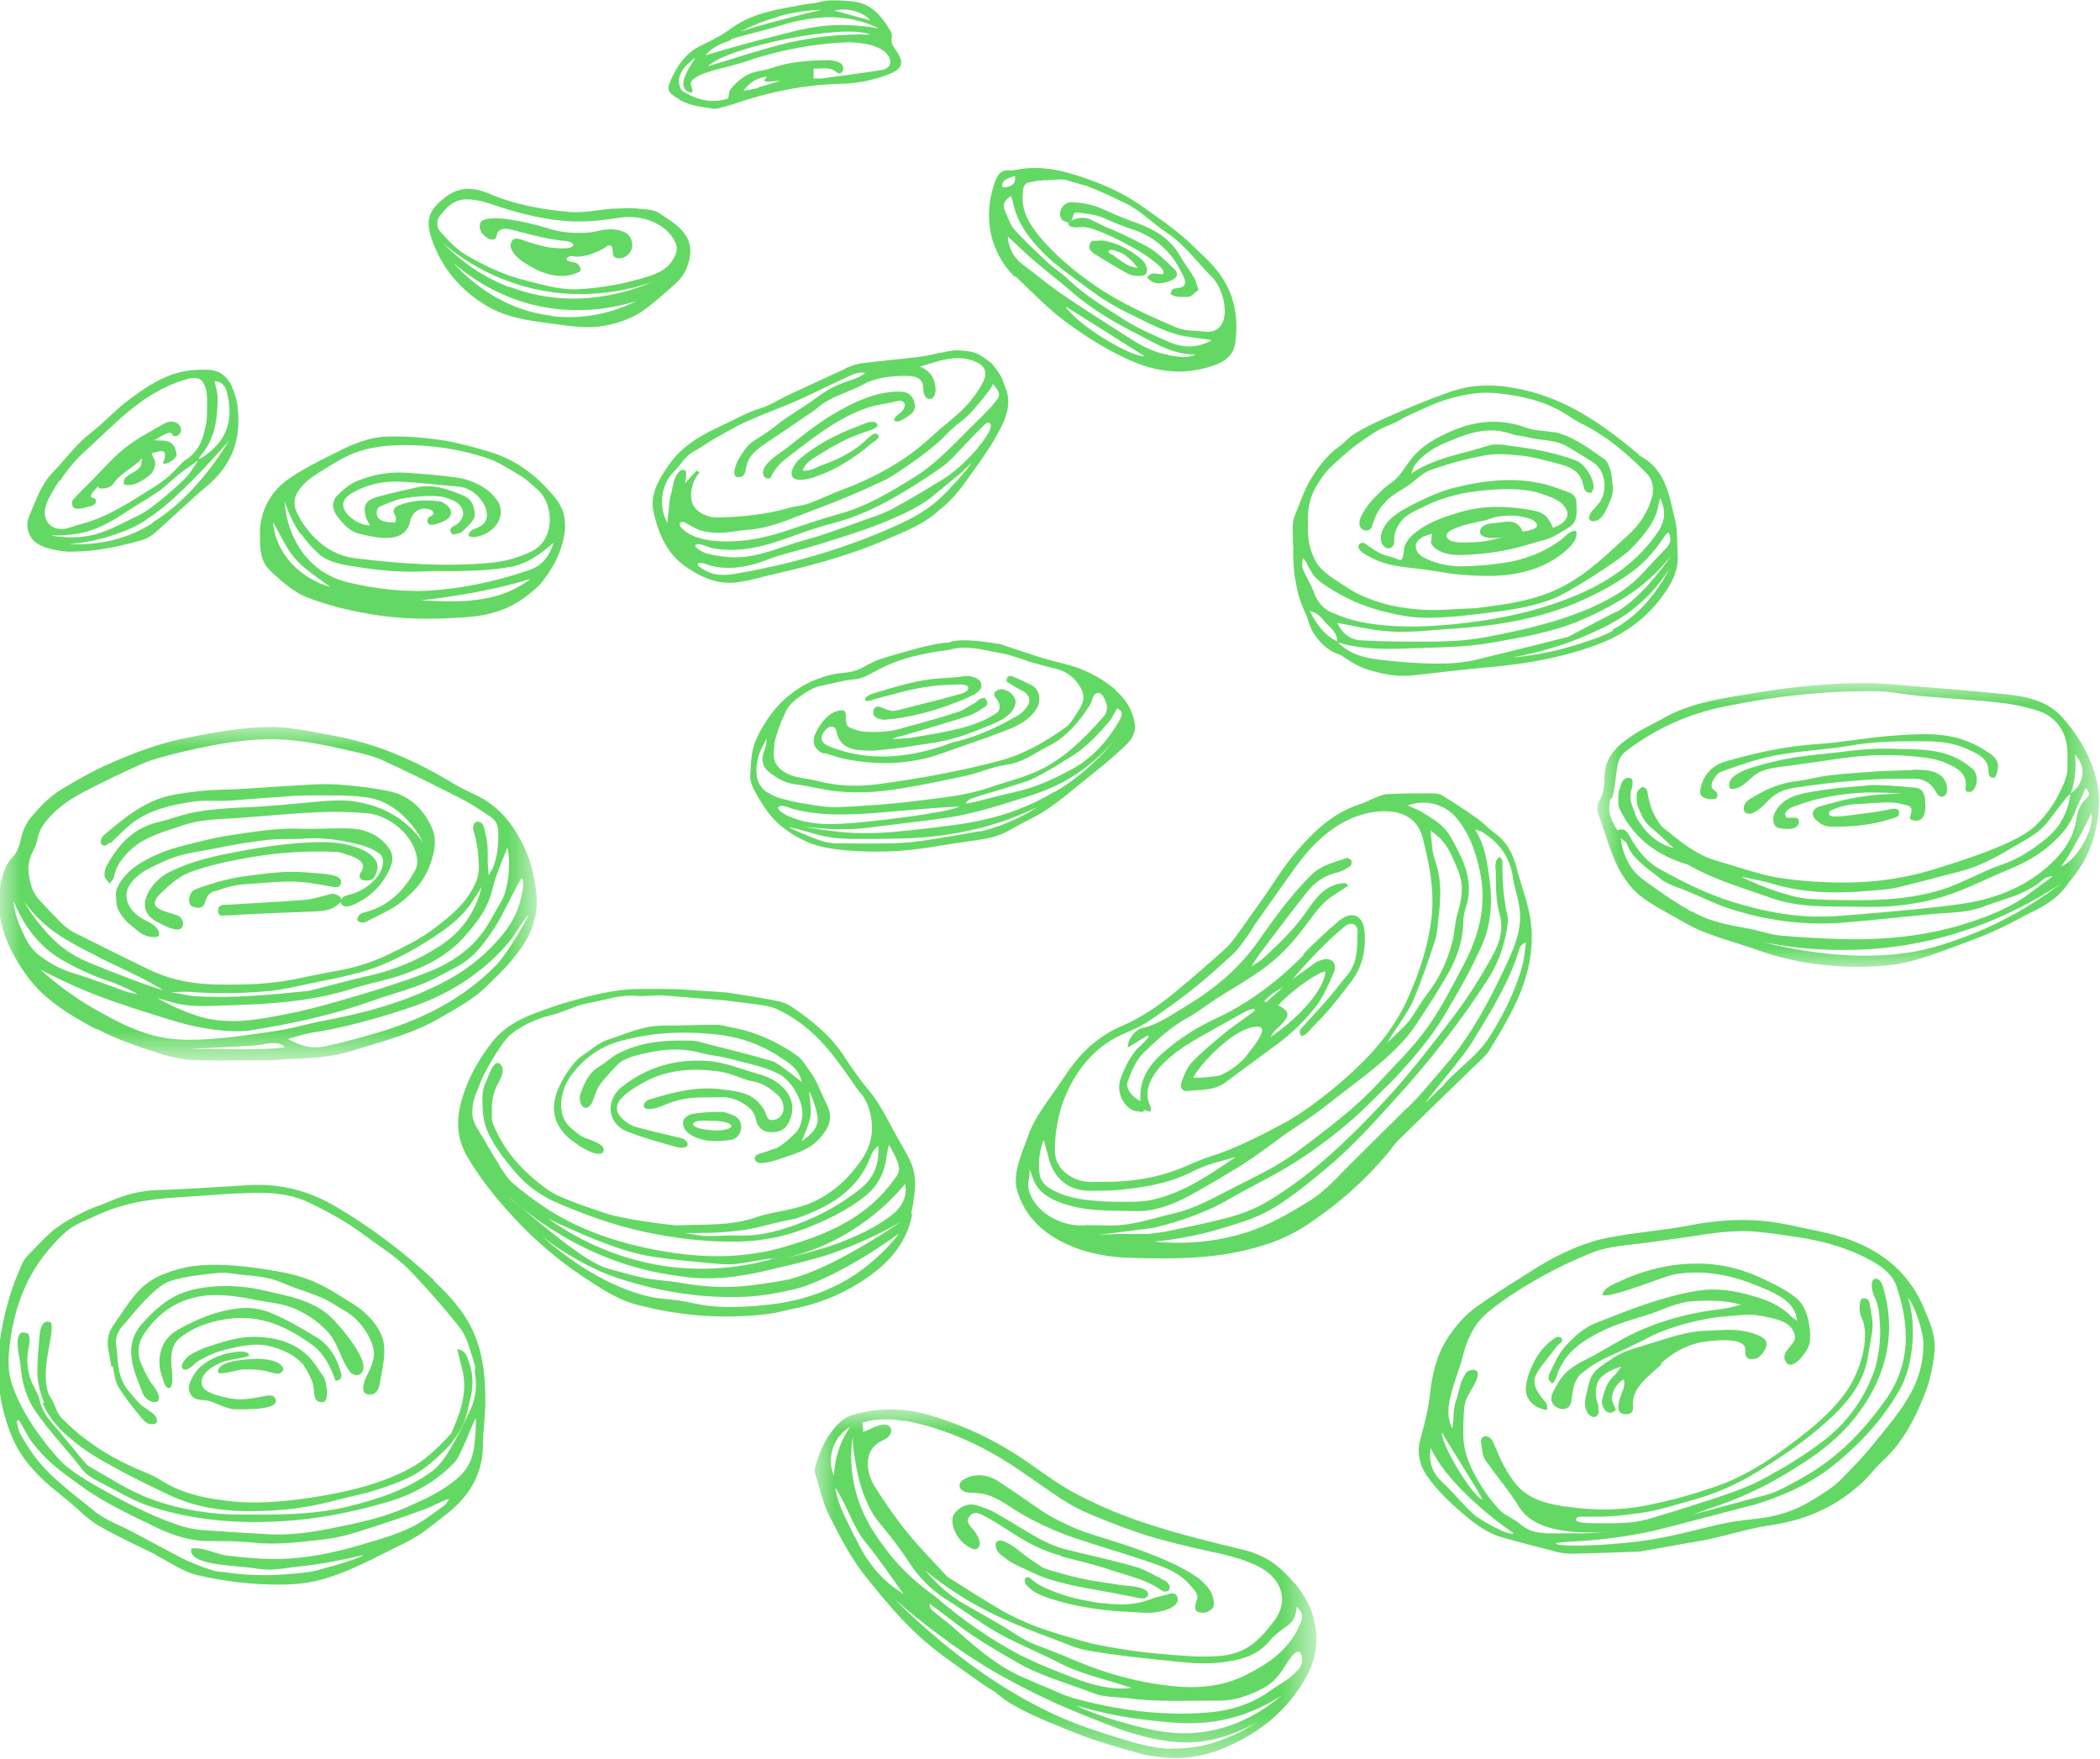 <?xml version="1.0" encoding="UTF-8"?><svg id="Livello_2" xmlns="http://www.w3.org/2000/svg" xmlns:xlink="http://www.w3.org/1999/xlink" viewBox="0 0 51.62 43.23"><defs><style>.cls-1{fill:#fff;}.cls-1,.cls-2{fill-rule:evenodd;}.cls-2{fill:#3c3;}.cls-3{mask:url(#mask-2-2);}.cls-4{opacity:.76;}.cls-5{mask:url(#mask-1);}.cls-6{mask:url(#mask);}</style><mask id="mask" x="20.01" y="34.65" width="12.32" height="8.57" maskUnits="userSpaceOnUse"><g id="mask-2"><polygon id="path-1" class="cls-1" points="20.01 34.65 32.33 34.65 32.33 43.23 20.01 43.23 20.01 34.65"/></g></mask><mask id="mask-1" x="0" y="17.86" width="13.22" height="8.22" maskUnits="userSpaceOnUse"><g id="mask-4"><polygon id="path-3" class="cls-1" points="0 17.86 13.22 17.86 13.22 26.08 0 26.08 0 17.86"/></g></mask><mask id="mask-2-2" x="39.3" y="16.79" width="12.32" height="6.97" maskUnits="userSpaceOnUse"><g id="mask-6"><polygon id="path-5" class="cls-1" points="39.3 16.79 51.62 16.79 51.62 23.76 39.3 23.76 39.3 16.79"/></g></mask></defs><g id="Livello_1-2"><g id="Page-1" class="cls-4"><g id="D_04_SCIENTIFIC_LIBRARY_V2"><g id="Group-116"><g id="Group-3"><g class="cls-6"><path id="Fill-1" class="cls-2" d="m31.87,41.08c-.17.2-.47.35-.62.46-.49.36-1.03.52-1.64.56-1.09.08-2.15-.07-3.19-.35-.29-.08-.56-.22-.83-.33-.17-.07-.34-.15-.51-.22-.63-.29-1.14-.75-1.65-1.2-.16-.14-.34-.27-.51-.41-.04-.03-.07-.09-.07-.17.23.17.46.34.68.51.45.34.94.63,1.43.91.61.36,1.28.53,1.92.78.25.1.55.09.82.12.77.1,1.54.06,2.32.06.34,0,.65-.12.95-.26.35-.17.47-.36.68-.68.04-.07.27-.42.34-.18.05.15,0,.29-.11.4m-2.45,1.51c-.72.07-1.36-.12-1.93-.28-.45-.13-.81-.27-1.06-.39.65.19,1.2.29,1.61.34.74.09,1.41.18,2.21-.03.55-.14.97-.38,1.24-.55-.44.37-1.15.83-2.08.91m-.63.4c-.4-.02-.74-.09-1.42-.31-.45-.14-.9-.28-1.48-.55-.56-.26-.95-.5-1.18-.64-1.18-.73-2.17-1.63-2.72-2.18.51.44,1.48,1.24,2.64,1.89.73.41,1.5.75,1.56.77.37.16.73.3.88.36.37.14.56.22.75.27.19.05.74.23,1.33.23.32,0,.99-.05,1.78-.52-.97.64-1.76.68-2.14.67m-7.78-5.2c-.18-.39-.41-.77-.48-1.21.3.43.42.95.76,1.36.33.4.62.84.92,1.25-.55-.33-.93-.82-1.19-1.4m-.56-2.14c.1-.36.37-.53.43-.56-.06.09-.13.21-.19.34-.15.33-.19.64-.2.86-.03-.07-.13-.33-.04-.63m.5-.33c0,.15.02.35.06.58.04.23.11.65.32,1.09.23.49.37.46,1.02,1.43.06.09.12.19.23.31.21.25.46.46.74.63.39.24.76.53,1.17.76.4.23.83.41,1.25.61.24.12.48.25.73.34.36.13.73.23,1.09.34.08.03.17.05.25.08-.4.05-.77-.03-1.13-.14-.27-.09-.54-.2-.81-.31-.27-.11-.53-.22-.79-.35-.75-.4-1.45-.88-2.09-1.44-.05-.04-.1-.07-.15-.11-.57-.42-.92-.86-1.02-.99-.26-.34-.66-.85-.83-1.64-.11-.49-.08-.92-.04-1.19m1.27-.4c.68.12,1.31.36,1.92.67.68.35,1.27.81,1.9,1.23.24.16.5.3.77.41.45.19.9.36,1.36.51.49.15,1,.27,1.5.38.45.1.89.19,1.3.41.52.28.71.82.35,1.3-.4.53-.73.84-1.42.88-.47.03-.95-.02-1.42-.06-.47-.04-.94-.11-1.4-.2-.34-.06-.68-.17-1.02-.27-.54-.16-1.06-.36-1.54-.65-.42-.25-.83-.51-1.24-.77,0,0-.02-.01-.02-.02-.32-.35-.66-.69-.96-1.06-.3-.37-.57-.76-.82-1.16-.19-.31-.26-.81.09-1.05.08-.05.17-.08.24-.14.07-.06.12-.17.06-.25-.13-.18-.51.07-.66.12,0,0,0,0,0,0,0-.07-.01-.14-.02-.23.34-.11.69-.1,1.03-.04m9.64,4.56c.12.12.18.21.1.4-.26.65-.78,1-1.36,1.29-.58.29-1.21.33-1.85.26-.8-.09-1.56-.3-2.3-.61-.65-.28-.99-.39-1.1-.44-.39-.19-.32-.2-1.18-.69-.47-.27-.66-.36-.93-.59-.23-.19-.4-.38-.51-.51.12.1.32.26.57.43.9.62,1.74.94,2.49,1.22.43.16.64.27.94.32.68.12,1.37.19,2.05.26.38.04.78.08,1.16.04.47-.05.94-.14,1.27-.55.11-.13.25-.24.4-.34.18-.12.25-.28.25-.49m-.04-.56c-.33-.4-.7-.69-1.21-.82-.78-.19-1.57-.38-2.34-.63-.6-.19-1.19-.43-1.75-.72-.46-.23-.88-.55-1.3-.84-.74-.51-1.54-.89-2.4-1.14-.62-.18-1.23-.18-1.84-.01-.11.03-.22.08-.3.15-.35.31-.54.72-.66,1.17-.02.06,0,.13.02.18.11.33.18.69.34,1,.28.54.55,1.08.95,1.56.41.51.83,1.01,1.31,1.44.45.4.95.73,1.44,1.08.12.09.26.17.39.25,0,0,0,0,0,.01.08.06.16.13.25.19.54.35,1.15.57,1.74.81.5.2,1.02.34,1.54.49.24.07.49.09.73.11.48.03.94-.07,1.39-.26.86-.37,1.54-.93,1.99-1.75.22-.4.29-.83.2-1.29-.07-.38-.25-.69-.49-.99"/></g></g><path id="Fill-4" class="cls-2" d="m46.81,34.51c-.26.39-.57.75-.87,1.12-.2.24-.43.47-.65.7-.21.22-.46.37-.72.53-.43.27-.89.42-1.39.47-.4.05-.52.05-1.01.16-.17.04-.23.06-.57.14-.27.06-.49.12-.72.16-.44.09-.77.12-1.11.15-.64.06-.97.05-1.13.05-.18,0-.4-.02-.4-.05,0-.06,1.04-.01,2.4-.31.09-.02.68-.17,1.85-.48.58-.15.61-.16.66-.17.66-.21,1.3-.48,1.85-.91.68-.53,1.26-1.15,1.69-1.9.25-.44.31-.95.33-1.3,0-.2-.01-.4-.01-.4-.02-.23-.06-.43-.11-.57.19.22.39.91.38,1.14,0,.53-.17,1.02-.46,1.45m-8.86,3.19c-.23,0-.44-.08-.62-.24-.16-.13-.38-.2-.51-.36-.22-.24-.41-.52-.56-.8-.17-.3-.3-.65-.3-1,0-.24,0-.5.03-.73.03-.2.15-.34.24-.52.04-.08.13-.25.06-.33-.06-.06-.2-.02-.25.03-.02.02-.03.04-.04.06-.04.08-.09.15-.11.24-.04.14-.06.26-.11.4-.03.09-.06.24-.06.34,0,.12-.01.22-.03.34-.15-.28-.1-.57-.03-.84.06-.25.15-.49.23-.73.07-.21.1-.43.2-.63.07-.16.15-.31.26-.44.15-.18.34-.32.53-.46.69-.49,1.43-.89,2.22-1.21.32-.13.66-.17,1-.21.45-.05.9-.12,1.34-.18.58-.09,1.16-.19,1.76-.13.33.03.65.08.98.13.59.09,1.15.24,1.68.51.33.17.64.36.76.73.31.95.34,1.86-.26,2.73-.53.75-1.14,1.4-1.94,1.87-.26.15-.52.3-.79.42-.24.1-.5.14-.74.21-.61.16-1.21.35-1.83.46-.73.13-1.45.35-2.2.35-.3,0-.59,0-.89,0m-1.68-.4c-.33-.28-.55-.59-.87-.88-.22-.21-.32-.48-.26-.82.33.76,1.39,1.66,2.04,2.1-.15.07-.84-.35-.91-.41m-.85-2.07c.07.17.94,1.5.99,1.65-.25-.07-1.06-1.43-.99-1.65m9.85-4.79c-.32-.11-.66-.17-.99-.24-.32-.07-.65-.14-.98-.17-.62-.06-1.24,0-1.85.12-.49.09-.98.14-1.47.21-.29.05-.59.09-.87.18-.52.16-1.01.41-1.48.71-.47.3-.95.59-1.39.91-.24.17-.44.4-.61.64-.34.46-.46,1-.52,1.56-.02.21-.07.42-.12.63-.04.17-.09.34-.13.5-.05.29.02.57.18.8.2.28.44.54.7.77.35.31.71.63,1.19.76.44.12.88.24,1.32.35.12.03.24.04.37.04.55-.01,1.09-.03,1.64-.05.04,0,.08-.02.12-.02.37-.07.75-.13,1.12-.2.18-.03.37-.06.55-.1.48-.11.96-.26,1.45-.33.89-.13,1.66-.48,2.3-1.1.15-.15.28-.33.44-.47.5-.46.8-1.04,1.04-1.65.13-.32.2-.67.24-1.01.05-.43-.13-.81-.3-1.2-.39-.86-1.07-1.35-1.93-1.64"/><path id="Fill-6" class="cls-2" d="m.67,32.77s-.08-.02-.11-.02c-.24.04-.07.64-.06.78.03.41.13.8.36,1.14.35.52.79.96,1.17,1.46.1.13.27.22.42.3.42.21.83.47,1.28.61,1.04.33,2.12.42,3.22.35.87-.05,1.71-.22,2.54-.46.64-.18,1.22-.5,1.68-.98.18-.19.43-.96.53-1.09,0,.19-.01.38-.03.57-.03.36-.13.66-.44.92-.38.32-.8.51-1.24.7-.53.24-1.09.36-1.66.48-.58.12-1.17.22-1.77.18-.53-.03-1.06-.06-1.6-.1-.2-.02-.4-.06-.6-.13-.69-.24-1.34-.58-1.97-.94-.25-.14-.5-.29-.72-.47-.16-.12-.29-.28-.42-.43-.39-.48-.73-.98-.94-1.57-.13-.35-.11-.68-.07-1.02.13-1.11.55-2.03,1.39-2.78.21-.18.46-.26.71-.38.65-.31,1.33-.42,2.05-.46.68-.04,1.35-.11,2.03-.11.42,0,.84.07,1.22.26.45.22.89.46,1.29.76.33.25.69.47,1,.75.25.22,1.3,1.4,1.45,1.66.14.24.2.53.29.8.02.06,0,.12,0,.18.07.36.02.7-.16,1.03-.05.09-.49,1.11-.87,1.39-.65.48-1.4.72-2.17.9-.83.19-1.67.18-2.51.18-.77,0-1.53-.12-2.24-.38-.53-.19-1.02-.52-1.52-.8-.09-.05-.16-.16-.23-.24-.2-.24-.39-.48-.59-.71-.17-.2-.34-.39-.4-.66-.04-.2-.18-.38-.24-.57-.06-.2-.08-.38-.06-.59,0-.09.12-.46-.02-.51m10.28,4.22c-.28.2-.56.43-.87.57-.38.18-.79.29-1.19.41-.71.21-1.44.36-2.18.35-.36,0-.72-.04-1.08-.08-.32-.03-.58-.21-.91-.18-.05.09.04.2.13.25.24.11.42.14,1.06.2.48.04.5.08.78.07.08,0,.26-.02.62-.07.3-.03.45-.05.54-.07.29-.04.55-.1.71-.13.28-.06.38-.09.38-.08,0,.02-.43.18-.89.3-.17.05-.32.1-.52.12-.66.08-1.31.1-1.96,0-.12-.02-.22-.01-.33-.05-.32-.1-.64-.23-.93-.39-.36-.19-.71-.38-1.07-.57-.3-.16-.63-.27-.89-.48-.52-.43-1.08-.82-1.49-1.36-.13-.18-.25-.37-.36-.57-.05-.09-.06-.21-.08-.31.02,0,.04,0,.06-.01.11.19.21.4.34.57.14.18.3.35.48.51.22.19.45.35.68.52.56.41,1.18.7,1.8,1,.44.22.91.38,1.41.37.36,0,.72,0,1.07.04.58.06,1.15-.02,1.71-.08.26-.03.52-.09.78-.17.58-.18,1.15-.37,1.72-.58.19-.07.36-.18.58-.25-.04.06-.07.13-.12.17m-.25-5.54c-.74-.69-1.55-1.3-2.43-1.82-.65-.38-1.34-.56-2.09-.52-.75.04-1.5.1-2.25.12-.44.01-.85.12-1.25.3-.21.09-.43.15-.63.26-.23.11-.46.24-.66.39-.23.18-.43.41-.64.62-.07.07-.14.16-.18.25-.12.28-.24.57-.32.86-.21.71-.32,1.44-.24,2.18.05.44.17.89.35,1.29.23.5.62.91,1.06,1.26.11.09.22.18.33.27.24.2.45.43.72.58.45.26.93.48,1.4.71,0,0,0,0,0,.01.32.16.66.41,1.02.49.65.15,1.32.23,1.99.23.31,0,.61-.02.92-.09.64-.15,1.23-.46,1.81-.75.24-.12.48-.23.7-.37.21-.13.39-.29.59-.44.6-.44.99-.99,1-1.76,0-.36.06-.71.06-1.07,0-.56-.04-1.12-.26-1.65-.22-.54-.6-.96-1.01-1.34"/><path id="Fill-8" class="cls-2" d="m23.71,36.67c.1.03.21.02.32.03.43.03.75.33,1.11.53.39.22.8.41,1.23.56.62.21,1.25.39,1.87.6.37.13.74.25,1.01.57.1.12.24.23.16.39-.02.05-.03.1-.03.15,0,.02,0,.05.01.07.01.03.04.05.06.05.07.03.14.02.16.02.03,0,.11-.03.17-.08.09-.08.06-.21.03-.31-.04-.16-.14-.26-.25-.37-.05-.05-.11-.1-.18-.14-.64-.45-2.02-.86-2.02-.86-.66-.21-.81-.25-1.1-.39-.23-.11-.45-.21-.72-.4-.15-.1-.6-.42-1-.68-.03-.02-.11-.07-.23-.11-.19-.06-.4-.05-.58.04-.08.04-.16.11-.14.2.01.07.07.11.14.13"/><path id="Fill-10" class="cls-2" d="m26.06,38.25c.43.11.86.21,1.27.35.42.14.87.23,1.23.5.02.01.04.02.06.02.04,0,.09,0,.11-.03.02-.02.03-.08.02-.11-.03-.05-.07-.11-.12-.13-.24-.12-.48-.27-.73-.34-.58-.17-1.18-.29-1.76-.44-.21-.06-.41-.15-.6-.25-.36-.2-.69-.42-1.05-.62-.15-.09-.32-.15-.49-.2-.21-.06-.39.03-.53.19-.11.13-.05.35.02.49.08.16.21.29.37.37.06.03.13.05.18,0,.11-.09-.01-.31-.07-.39-.07-.1-.22-.21-.17-.34,0-.01,0-.02.02-.03.04-.06.09-.1.16-.1.07,0,.14.03.21.07.25.13.47.28.71.43.37.24.75.44,1.18.55"/><path id="Fill-12" class="cls-2" d="m26.12,38.91c.38.1.77.16,1.16.23.25.05.51.1.76.15.13.02.22-.07.17-.15-.01-.02-.03-.04-.06-.06-.15-.09-.37-.09-.54-.11-.2-.03-.39-.06-.59-.09-.35-.05-.69-.13-1.02-.23-.14-.04-.33-.08-.45-.17-.12-.09-.25-.16-.37-.26-.15-.11-.3-.25-.47-.32-.05-.02-.1-.04-.16-.03-.11.03-.08.14-.05.22.05.11.16.17.25.24.1.08.21.13.32.18.11.05.21.1.32.15.23.11.48.19.73.25"/><path id="Fill-14" class="cls-2" d="m28.71,39.19c-.14.04-.29.06-.43.12-.36.14-.75.15-1.11.1-.16,0-.33-.04-.49-.07-.17-.03-.33-.07-.49-.12-.16-.05-.32-.11-.48-.18-.14-.06-.27-.14-.39-.25-.04-.03-.08-.03-.11,0-.01.01-.02.03-.02.05-.01.08.05.14.1.18.11.11.26.18.4.23.44.16.89.25,1.35.31.23.03.46.05.7.06.23.01.45.04.68.01.14-.02.54-.11.53-.32-.01-.15-.12-.16-.22-.13"/><path id="Fill-16" class="cls-2" d="m38.13,34.01s.06-.02.06-.03c.03-.05.07-.11.08-.17.16-.49.52-.78.93-1,.38-.21.79-.34,1.2-.46.42-.12.8-.35,1.26-.37.38-.02.76-.02,1.13.09-.17.05-.33.09-.5.11-.71.08-1.41.26-2.06.56-.44.2-.84.48-1.27.69-.28.14-.52.3-.67.58-.09.16-.24.35-.1.52.07.08.18.12.28.1.15-.04.15-.16.17-.3.03-.23.07-.45.26-.59.19-.14.28-.24.83-.48.84-.38.83-.44,1.33-.61.35-.12.63-.18.74-.2.13-.03.32-.07.7-.1.25-.02.51-.06.76-.01.02,0,.04,0,.06.01.19.04.39.07.57.17.13.07.29.27.21.44-.08.16-.35.32-.19.53.16.21.47-.23.53-.36.09-.16.05-.46.02-.64-.04-.21-.13-.43-.29-.57-.25-.21-.53-.34-.82-.48-.54-.26-1.09-.39-1.68-.38-.41,0-.82.07-1.22.19-.2.06-.4.14-.6.23-.16.08-.39.14-.46.33,0,0,0,.02,0,.02,0,0,.01,0,.02.01.32.03,1.45-.46,1.77-.52.62-.1,1.22-.01,1.8.2.21.08.42.16.62.26.26.14.52.29.58.69-.08-.06-.12-.08-.15-.11-.27-.28-.61-.41-.96-.51-.45-.13-.9-.2-1.36-.12-.85.14-1.65.46-2.46.78-.32.12-.56.35-.79.6-.16.18-.26.43-.37.65-.04.09-.04.18.06.23"/><path id="Fill-18" class="cls-2" d="m40.32,37.59c.65-.08,1.25-.36,1.87-.57.79-.26,1.52-.65,2.21-1.11.69-.45,1.25-1,1.64-1.74.43-.83.51-1.67.24-2.56-.02-.05-.04-.11-.09-.15-.05-.04-.12-.04-.16.02-.02.04-.02.08-.02.1,0,.17.06.28.06.28.11.21.13.47.14.7.02.21,0,.38-.01.49-.01.15-.04.26-.04.29-.04.23-.1.39-.14.49-.03.07-.1.26-.23.48-.02.04-.05.09-.08.13-.19.31-.43.59-.71.83-.06.06-.13.11-.2.16-.4.31-.84.58-1.29.83-.31.18-.64.32-.98.44-.66.23-1.32.43-1.98.63-.47.14-.95.11-1.43.11-.05,0-.45,0-.37-.12.02-.03.07-.04.1-.04.14,0,.28,0,.42,0,.35,0,.7-.04,1.05-.09.45-.06.89-.21,1.33-.33.53-.15,1.03-.37,1.51-.66.57-.35,1.12-.71,1.62-1.15.56-.48,1.05-1.01,1.15-1.79.03-.22.09-.44.1-.66,0-.18-.04-.36-.07-.54,0-.05-.02-.11-.07-.13-.03-.02-.08-.02-.11-.01-.04.01-.05.06-.06.11-.04.2.05.38.05.38.18.39.03,1.21-.41,1.83-.01.01-.02.02-.03.04-.36.48-.82.85-1.3,1.21-.6.45-1.23.85-1.95,1.08-.47.16-.96.3-1.45.4-.71.16-1.43.17-2.14.06-.07,0-.13-.02-.2-.03-.4-.07-.75-.2-1.02-.51-.24-.29-.4-.64-.54-.98-.03-.06-.05-.13-.11-.17-.05-.04-.14-.05-.19,0-.03.04-.03.1-.02.15.02.15.03.31.13.44.26.37.56.72.8,1.11.25.41.77.55,1.21.6.57.07,1.17,0,1.74-.07"/><path id="Fill-20" class="cls-2" d="m38.03,34.65c0-.14,0-.14-.11-.27-.14-.17-.26-.36-.17-.57.09-.19.25-.36.38-.54.06-.08.12-.16.19-.23.04-.04.12-.08.06-.15-.06-.07-.17,0-.23.05-.15.11-.3.28-.39.44-.12.21-.22.45-.25.69-.04.32.2.55.52.59"/><path id="Fill-22" class="cls-2" d="m40.82,33.52c.31-.29.72-.51,1.16-.55.18-.02.37-.04.56-.02.09,0,.2.03.28.08.12.08.06.16.09.28.03.12.19.11.29.07.06-.03.11-.09.15-.15.05-.07.08-.15.07-.21,0-.07-.05-.12-.14-.17-.13-.07-.27-.1-.41-.13-.29-.06-.61-.02-.91-.01-.49.01-.92.17-1.38.31-.3.1-.67.18-.93.36-.53.35-.54.35-.67.96-.02.09-.03.2,0,.29.02.11.18.29.29.15.03-.03.03-.08.02-.12,0-.03,0-.06,0-.1,0-.03-.02-.07-.03-.1-.06-.18-.05-.47.1-.61.06-.05.11-.09.18-.13.12-.07.33-.14.31-.12-.06.07-.11.16-.18.22-.18.17-.24.38-.29.6-.02.08.03.2.09.26.08.08.18.05.25-.03-.04-.11-.11-.21-.1-.3.02-.17.12-.33.26-.43.07-.05.05.17.02.23-.06.14-.13.33-.12.48.01.13.21.17.31.1.05-.03.05-.1.05-.15-.05-.47.4-.76.71-1.05"/><path id="Fill-24" class="cls-2" d="m1.05,34.49c.16.39.45.69.79.96.38.31.81.53,1.23.76.34.18.68.34,1.03.51.78.38,1.55.45,2.4.42.63-.02,1.25-.12,1.86-.29.3-.08.61-.13.9-.23.31-.1.63-.21.92-.37.28-.16.53-.38.76-.61.18-.18.33-.39.44-.62.1-.21.13-.45.19-.68.08-.32.05-.63-.07-.94-.04-.1-.08-.21-.26-.24.04.17.07.31.11.45.16.57-.02,1.09-.25,1.6,0,.02-.02.04-.03.05-.3.32-.62.64-1.02.85-.77.4-1.6.58-2.45.71-.7.1-1.39.16-2.1.06-.57-.07-1.09-.2-1.57-.51-.11-.07-.24-.13-.36-.18-.8-.32-1.49-.75-2.07-1.35-.11-.12-.14-.29-.22-.43-.03-.05-.07-.1-.09-.16-.11-.3-.06-.74,0-1.05.01-.07.14-.66.05-.7-.22-.08-.26.21-.27.35-.02.31-.06.61-.05.92.01.24.07.48.16.7"/><path id="Fill-26" class="cls-2" d="m2.77,33.58c.04.17.05.35.13.49.16.27.36.52.56.76.06.07.12.15.21.17.04.01.14.01.17-.02,0,0,0,0,0,0,.04-.04.01-.12-.01-.16-.03-.05-.07-.08-.12-.11-.09-.07-.18-.12-.26-.19-.08-.08-.26-.29-.28-.32-.03-.04-.06-.08-.09-.12-.07-.11-.11-.21-.14-.34-.05-.21-.05-.43-.08-.64-.04-.23.05-.41.21-.57.07-.07.7-.91,1.11-1.04.38-.12.79-.16,1.18-.2.21-.02.43.03.64.05.33.03.65.06.96.2.42.19.88.27,1.28.54.15.1.33.18.46.3.21.19.39.45.47.73.07.26-.04.48-.16.72-.07.15-.17.44.07.45.2.01.25-.2.27-.35.05-.28.12-.59.09-.87-.05-.42-.43-.81-.78-1.02-.34-.21-.63-.41-1-.56-.39-.16-.71-.21-1.2-.29-1.18-.18-1.76-.07-1.92-.03-.18.04-.32.08-.44.13-.11.04-.43.15-.71.46-.23.25-.4.54-.6.82-.14.19-.17.41-.12.64.03.13.04.26.07.39"/><path id="Fill-28" class="cls-2" d="m8.7,33.79c.05.02.11.02.16-.02.33-.24-.52-1.19-.69-1.36-.46-.46-1.12-.56-1.73-.7-.57-.13-1.24-.14-1.81.02-.47.14-.82.45-1.14.81-.23.26-.3.56-.25.88.04.27.15.53.25.78.02.06.05.12.1.17.06.06.16.11.25.09,0,0,0,0,.01,0,.06-.02.06-.1.05-.15-.03-.13-.12-.23-.2-.34-.09-.14-.16-.29-.23-.45-.11-.25-.07-.51.05-.7.37-.57.89-.92,1.59-.98.41-.03.82.04,1.22.12.32.06.62.08.92.21.29.13.55.3.77.53.27.27.32.61.52.93.04.06.08.13.15.15"/><path id="Fill-30" class="cls-2" d="m8.37,33.7c-.1-.34-.28-.64-.59-.83-.35-.21-.7-.42-1.08-.58-.22-.1-.48-.15-.71-.14-.59.04-1.12.25-1.64.55-.08.05-.15.1-.21.17-.16.17-.23.41-.22.64,0,.12.03.23.07.34.02.06.05.23.13.26.19.08.09-.51.09-.59-.01-.25.02-.49.23-.65.27-.21.6-.34.93-.41.89-.2,1.6.08,2.32.61.29.22.44.54.56.87.18-.02.15-.14.12-.23"/><path id="Fill-32" class="cls-2" d="m7.47,33.58c.1.13.16.27.22.42.04.12,0,.39.13.45,0,0,.01,0,.02,0,.3.12.18-.43.15-.53-.03-.1-.13-.2-.18-.29-.35-.57-.94-.77-1.58-.77-.39,0-.79.13-1.17.26-.07.02-.14.06-.21.09-.15.07-.27.14-.35.28-.02.03-.03.06-.03.09,0,.03.01.07.05.08.1.05.28-.16.36-.21.16-.09.36-.19.54-.24.36-.1.84-.22,1.21-.12.33.08.64.23.85.48"/><path id="Fill-34" class="cls-2" d="m6.88,33.75s.08-.04.08-.07c.02-.07-.08-.17-.17-.2-.28-.12-.7-.08-1-.03-.12.02-.36.08-.41.19-.07.13.02.12.13.11.17-.02.32-.08.49-.09.16,0,.32,0,.48.03.09.01.31.1.4.07"/><path id="Fill-36" class="cls-2" d="m5.16,33.64c.14-.09.29-.17.45-.2.16-.04.32-.05.47-.1.02,0,.04-.02.04-.04,0-.02-.02-.04-.04-.05-.13-.05-.27-.02-.4,0-.12.01-.24.06-.35.1-.2.09-.43.22-.55.42-.11.17-.22.4-.04.57.1.09.28.06.41.1.2.06.39.18.6.2.11,0,1.24.05,1-.29-.06-.09-.24-.03-.32-.02-.21.04-.43.08-.64.06-.2-.02-.56-.1-.72-.21-.23-.16-.08-.42.09-.53"/><path id="Fill-38" class="cls-2" d="m35.52,26.64s-.46.44-.48.47c0-.04.68-.85.81-1.03.14-.18.28-.36.39-.55.44-.72.88-1.43,1.12-2.24.02-.05.07-.09.15-.13-.03.19-.04.4-.09.58-.17.61-.45,1.18-.79,1.72-.29.47-.75.78-1.12,1.17m-.91.59c-.43.43-.86.85-1.29,1.28-.23.22-.44.46-.68.68-.16.14-.33.28-.51.38-.18.1-.7.46-1.38.7-.96.33-1.86.31-2.37.26.73-.07,1.32-.22,1.74-.35.34-.11.76-.21,1.23-.5.42-.26.82-.58,1.2-.9.64-.52,1.19-1.13,1.74-1.74.85-.93,1.62-1.91,2.3-2.97.26-.4.42-.87.48-1.35,0-.06.01-.13,0-.18-.11-.45-.13-.91-.13-1.37,0-.03-.04-.06-.07-.1-.15.12-.09.28-.09.41,0,.34,0,.69.1,1.03.12.45-.09.85-.31,1.22-.28.49-.59.96-.94,1.41-.52.68-1.04,1.35-1.63,1.98-.84.89-1.72,1.75-2.78,2.39-.35.22-.74.36-1.14.46-.48.12-.97.22-1.45.32-.04,0-.08.01-.08.01-.13.02-.23.03-.31.04-.18,0-.38,0-.58,0-.22,0-.43.01-.64.03.05-.02,1.35-.17,1.39-.19.64-.16,1.26-.37,1.84-.71.55-.32,1.14-.59,1.67-.94.47-.3.91-.64,1.33-1,.2-.17.84-.81.97-.94.16-.16.31-.33.46-.5.3-.35.58-.7.82-1.1.34-.57.67-1.14.94-1.75.23-.53.26-1.09.18-1.65-.06-.39-.1-.79-.35-1.19.09.03.15.04.19.07.41.26.67.62.74,1.11.03.25.13.49.16.75.07.49-.11.93-.31,1.36-.34.73-.7,1.44-1.18,2.09-.26.35-.56.68-.85,1.02-.13.16-.28.31-.42.45m-7.83,2.87c-.61.09-1.34-.29-1.48-.89-.03-.14.06-.41.02-.5.03.08.05.13.07.18.09.32.31.5.62.63.62.26,1.28.22,1.92.24.48.01.92-.16,1.33-.38.43-.24.86-.49,1.28-.75.37-.24.72-.5,1.07-.76.35-.24.71-.46,1.04-.73.64-.51,1.33-.97,1.88-1.58.24-.26.42-.58.62-.88.14-.2.26-.42.39-.63.27-.44.44-.9.45-1.42,0-.16.06-.32.1-.47.1-.44-.02-.85-.22-1.24-.1-.19-.19-.39-.33-.55-.14-.16-.33-.27-.52-.39-.12-.08-.26-.13-.4-.19.45-.17.94-.03,1.23.34.28.35.43.76.53,1.2.2.85.02,1.61-.38,2.37-.31.58-.6,1.17-1,1.69-.32.42-.71.8-1.07,1.19-.59.65-1.3,1.17-2,1.7-.5.38-1.08.64-1.64.93-.45.23-.89.48-1.39.6-.57.13-1.13.34-1.73.3-.13,0-.27-.01-.4,0m-1.09-2.09c.05.17.09.35.14.52.16.47.5.72,1,.72.23,0,.45,0,.68-.02.64-.06,1.26-.16,1.85-.46.32-.17.69-.25,1.05-.35-.63.42-1.25.86-2.01,1.04-.24.06-.49.06-.74.06-.22,0-.43,0-.65-.02-.42-.03-.82-.09-1.19-.32-.14-.09-.22-.2-.24-.37-.03-.27,0-.54.1-.8m9.62-6.9c-.08-.21-.07-.45-.11-.71.4.24.54.63.69,1,.13.33.09.65-.01.99-.08.25-.08.52-.15.78-.12.44-.31.86-.6,1.23-.16.21-.29.45-.44.66-.08.11-.74.74-.53.52.14-.26.51-.74.62-1.01.2-.48.37-.97.53-1.46.06-.18.07-.38.09-.57.06-.48.08-.95-.09-1.42m-9.2,6.13c.23-.77.75-1.51,1.51-1.84.2-.09.4-.17.58-.28.38-.25.74-.51,1.1-.79.36-.28.7-.59,1.04-.9.12-.11.22-.25.31-.38.09-.11.16-.24.24-.36.35-.49.69-.99,1.05-1.48.38-.51.87-.98,1.49-1.19.6-.2,1.39-.19,1.58.54.15.6.28,1.2.23,1.85-.07.74-.29,1.42-.59,2.09-.32.72-.81,1.31-1.38,1.83-.52.48-1.09.91-1.58,1.2-.71.38-1.3.68-1.94.88-.25.08-.48.2-.72.29-.58.23-1.2.32-1.82.32-.23,0-.47.03-.7-.06-.34-.14-.54-.37-.54-.73,0-.33.05-.66.14-.99m10.53-1.44c.19-.3.37-.61.54-.93.43-.82.65-1.68.42-2.6-.08-.33-.2-.64-.28-.97-.09-.35-.25-.65-.55-.86-.15-.11-.27-.25-.43-.36-.28-.2-.56-.38-.85-.56-.07-.04-.16-.05-.24-.05-.36,0-.72,0-1.09.02-.1,0-.2.04-.3.08-.13.05-.26.13-.4.17-.68.22-1.16.7-1.6,1.22-.29.34-.52.73-.78,1.1-.2.28-.39.55-.59.83-.1.14-.21.29-.33.4-.39.35-.79.7-1.19,1.03-.42.35-.86.66-1.38.88-.26.11-.51.28-.73.46-.3.26-.53.58-.74.9-.27.41-.63.83-.8,1.31-.14.4-.4.93-.28,1.36.19.64.64,1.06,1.24,1.33.51.23,1.05.32,1.6.33.83.02,1.67.03,2.5-.13.67-.13,1.3-.34,1.86-.73.71-.48,1.35-1.04,1.9-1.7.09-.1.16-.22.25-.31.63-.62,1.26-1.23,1.9-1.85.12-.12.27-.24.36-.38"/><g id="Group-42"><g class="cls-5"><path id="Fill-40" class="cls-2" d="m.34,22.17c.31.74.73,1.11.96,1.28.38.27.97.53,1.27.63.28.09.56.21.82.36-.09-.02-.18-.03-.27-.06-.45-.16-.89-.33-1.35-.47-.3-.09-.57-.25-.81-.43-.25-.19-.35-.46-.41-.58-.14-.29-.2-.56-.22-.73m.75.53c.36.32.71.5,1.39.85.1.05.32.16.77.37.26.12.76.4.76.42-.2-.07-.41-.13-.61-.21-.43-.16-.85-.32-1.27-.5-.68-.29-1.02-.77-1.09-.85-.21-.24-.35-.46-.44-.62.1.13.26.34.5.55m-.38-1.45c0-.09.03-.17.06-.25.04-.1.1-.19.13-.3.04-.15.06-.28.15-.41.25-.37.62-.63,1-.83.48-.25.96-.48,1.45-.7.23-.1.49-.16.74-.23.76-.19,1.53-.35,2.33-.37.7-.01,1.38.13,2.06.29.27.06.55.12.8.24.66.3,1.31.63,1.96.96.23.12.44.27.66.41.15.1.2.22.2.42,0,.29-.02.56-.13.83-.02.05-.05.09-.11.2-.01-.2-.03-.32-.02-.44,0-.18,0-.37-.05-.55-.03-.11-.03-.3-.17-.33-.13-.02-.16.13-.13.23.09.27.12.55.13.83.01.23-.05.41-.16.6-.23.42-.59.7-.95.97-.34.26-.72.44-1.11.63-.41.2-.85.33-1.3.41-.34.06-.67.13-1.01.2-.6.12-1.22.14-1.83.13-.6,0-1.2-.1-1.75-.37-.62-.3-1.23-.6-1.84-.91-.14-.07-.26-.18-.37-.29-.14-.14-.27-.28-.41-.43-.16-.17-.23-.27-.29-.49-.04-.15-.06-.31-.05-.46m3.51,3.14s.31-.02.45-.01c.65.05,1.3.04,1.95-.02.43-.04.85-.16,1.28-.24.31-.06.63-.13.93-.21.67-.18,1.28-.51,1.86-.89.36-.24.69-.49.93-.86.08-.12.16-.24.23-.36-.15.62-.49,1.1-1.01,1.44-.56.37-1.17.62-1.83.76-.41.09-.82.21-1.23.31-.07.02-.14.04-.21.05-.9.09-1.8.18-2.7.13-.22-.01-.44-.07-.66-.1m8.27-3.57c.09.38.04,1.01-.15,1.34-.13.21-.24.44-.38.65-.38.58-.94.91-1.56,1.14-.53.2-1.08.37-1.62.53-.58.17-1.15.34-1.74.45-.74.15-1.49.28-2.23.02-.32-.11-.63-.25-.93-.42.14.04.28.08.42.12.46.12.92.07,1.39.06,1.02-.03,2.02-.1,3-.41.39-.13.81-.2,1.19-.33.58-.2,1.13-.47,1.55-.94.32-.35.6-.73.71-1.23.05-.23.25-.72.36-.98m.34.76c.13.16-.09.78-.16.92-.06.12-.13.24-.21.35-.44.58-.98,1.01-1.62,1.33-.94.48-1.95.74-2.98.93-.26.05-.52.13-.79.18-.2.04-.41.07-.61.1,0,0-.08.01-.15.02-.4.06-1.27.18-1.91.14-.82-.05-1.42-.39-2.05-.74-.6-.34-1.05-.71-1.35-.98.76.4,1.36.63,1.78.78.26.09.6.2.69.23.44.14.82.26,1.12.34.7.17,1.29.2,1.62.14.99-.16,1.97-.37,2.92-.71.56-.2,1.15-.33,1.68-.62.26-.14.55-.27.77-.46.22-.19.4-.45.57-.7.17-.24.51-.97.68-1.25m.18.89c-.16.34-.55.98-.78,1.23-.85.88-1.91,1.39-3.06,1.72-.39.11-.78.22-1.17.3-.31.07-.61-.01-.91-.18.18-.05.37-.12.55-.15.8-.12,1.58-.34,2.35-.59,1.02-.33,1.92-.88,2.61-1.74.05-.07.37-.58.42-.6m-8.35,3.33c.16-.03,1.56-.06,1.81-.12.12-.03.43-.07.53.07-.37.09-2.09.03-2.34.05m-2.28-.5c.49.26,1.03.44,1.56.61.28.09.59.15.88.16.59.02,1.17,0,1.92,0,.51-.06,1.18-.01,1.84-.21.78-.24,1.57-.43,2.29-.86.37-.22.74-.41,1.05-.71.32-.31.65-.62.9-.99.29-.42.42-.86.36-1.36-.05-.45-.16-.88-.38-1.28-.24-.45-.55-.81-.99-1.05-.21-.11-.43-.2-.63-.32-.95-.58-1.95-1.02-3.05-1.21-.51-.09-1.01-.21-1.54-.2-.67.01-1.32.13-1.97.26-.64.12-1.26.35-1.86.61-.44.19-.85.42-1.26.67-.29.18-.52.42-.73.67-.13.15-.22.36-.26.56-.04.17-.09.32-.21.44-.14.15-.21.33-.26.54-.21.85.09,1.58.54,2.25.44.67,1.11,1.07,1.79,1.43"/></g></g><path id="Fill-43" class="cls-2" d="m18.58,32.1c-.5.04-1.01.05-1.51-.06-.42-.1-.82-.11-1.02-.15-1.1-.22-2.11-.96-2.73-1.5.57.44,1.1.71,1.48.88,0,0,1.48.65,3.32.61.42,0,.81-.07.81-.07,0,0,.3-.05.6-.12.5-.12,1.46-.57,2.57-1.37-.22.29-.58.67-1.08,1.01-1,.66-2,.73-2.44.77m-6.02-2.63c1.14.98,2.2,1.41,2.83,1.61.69.22,1.21.27,1.33.29.74.12,1.46.02,2.17-.15.65-.15,1.17-.28,1.5-.39.72-.25,1.31-.54,1.76-.8-.2.14-1.35.9-2.2,1.23-.26.11-.51.17-.52.18-.34.07-.68.12-1.02.16-.57.07-1.13.03-1.7-.07-.28-.05-.57-.06-.84-.11-.35-.07-.69-.17-1.03-.27,0,0-.06-.03-.13-.06-.6-.28-1.9-1.41-2.15-1.63m6.48,1.47c-.54.16-1.37.32-2.38.23-1.55-.15-2.66-.83-3.19-1.21.61.3,1.73.8,2.46.92.02,0,.12.02.24.04.43.06.86.1,1.3.14.2.02.41.04.61.02.27-.03.54-.09.81-.13.05,0,.11,0,.16,0m-6.75-2.26c-.15-.23-.28-.46-.42-.7-.12-.21-.29-.41-.27-.67,0-.11.02-.21.05-.31.02-.09.15-.38.17-.44.05-.15.49-.94.72-1.13.3-.24.64-.39,1.01-.48.3-.07.59-.24.89-.29.4-.07.78-.22,1.2-.18.22.02.45-.03.67-.01.25.02,1.49.12,1.5.12.36.05.73.08,1.08.15.19.04.37.15.54.25.71.43,1.17,1.1,1.63,1.78.03.05.13.13.2.27.18.34.17.68.16.8-.04.4-.24.67-.42.89-.42.54-.94.8-1.21.89-.41.14-.84.17-1.24.31-.62.21-1.27.16-1.91.19-.13,0-1.29-.14-1.74-.29-.39-.13-.79-.26-1.17-.43-.21-.09-.4-.24-.58-.39-.41-.34-.74-.73-.97-1.22-.04-.09-.1-.2-.1-.3,0-.09,0-.18,0-.27,0-.21.06-.42.16-.6.04-.08.08-.15.1-.24.02-.08,0-.24-.12-.25-.06,0-.1.07-.13.11-.07.12-.11.26-.17.39-.07.14-.08.33-.07.48,0,.16.01.32.05.48.08.31.26.58.44.83.25.33.51.65.86.88.11.07.22.14.34.2.76.34,1.53.62,2.34.79.72.15,1.45.24,2.21.23.69-.01,1.32-.15,1.94-.42.42-.18.83-.39,1.19-.67.33-.25.51-.58.56-.99.01-.1.04-.2.06-.3,0,0,.2.33.24.51.02.08,0,.19-.05.26-.13.18-.27.36-.43.52-.64.64-1.45.96-2.3,1.21-.97.29-1.95.29-2.93.13-1.01-.17-1.98-.46-2.86-1.01-.33-.21-.64-.44-.93-.69-.12-.11-.21-.26-.3-.39m9.3-.52c.03.43-.1.79-.44,1.06-.55.44-1.17.76-1.84.97-.4.13-.81.2-1.23.18-.24-.01-.49.02-.73.01-.17,0-.34-.05-.51-.07.33,0,.62,0,.89-.02.37-.03.59-.05.89-.12.18-.04.43-.12.86-.2.06-.01.07-.01.09-.02.81-.28,1.53-.68,1.85-1.57.03-.08.09-.15.16-.21m.67.93c.02.1.03.26-.05.43-.04.09-.1.16-.15.22-.57.55-1.71.9-1.71.9-.27.08-.63.19-1.07.28.46-.1,1.15-.32,1.87-.82.5-.34.86-.71,1.11-1.01m.15.73c.08-.43.17-.86-.02-1.28-.07-.15-.15-.29-.23-.43-.27-.45-.47-.94-.81-1.34-.21-.25-.4-.52-.58-.8-.34-.53-.81-.9-1.31-1.24-.11-.07-.24-.12-.37-.14-.4-.08-.79-.14-1.19-.2-.13-.02-.79-.05-1.01-.07-.38-.03-.77-.02-1.15-.02-.66,0-1.29.18-1.91.36-.2.06-.4.14-.6.21-.44.16-.85.37-1.15.77-.33.43-.58.88-.73,1.42-.14.5-.1.94.15,1.37.38.64.86,1.21,1.38,1.74.38.38.8.74,1.24,1.05.68.47,1.04.68,1.41.8.11.04.18.05.3.08.95.24,1.74.25,1.98.25.63,0,1.17-.05,1.51-.15.03,0,.06-.01.09-.02.63-.11,1.23-.34,1.76-.68.59-.38,1.11-.87,1.26-1.65"/><g id="Group-47"><g class="cls-3"><path id="Fill-45" class="cls-2" d="m50.66,21.3c.26-.32.61-1.03.75-1.31.08.34-.32,1.14-.75,1.31m-2.06,1.61s-.53.22-1.02.36c-1.65.47-3.49.08-4.28-.12.93.19,2.67.41,4.69-.18,1.15-.34,2.05-.84,2.67-1.25-.46.35-1.15.81-2.06,1.19m-7.02-.5c-.31-.18-.61-.37-.9-.58-.26-.19-.49-.32-.65-.62-.1-.19-.17-.39-.19-.6.08.06.13.08.14.11.14.4.51.61.81.86.19.17.47.23.72.34.34.14.67.31,1.02.42.89.29,1.82.41,2.76.34.76-.06,1.52-.15,2.29-.22.4-.03.81-.03,1.19-.18.5-.19,1.04-.29,1.45-.66.06-.05.14-.08.24-.08-.17.13-.35.25-.52.38-.44.35-.95.56-1.49.74-1.08.36-2.18.46-3.31.42-.48-.02-.95-.04-1.43-.09-.25-.03-.47-.12-.71-.16-.49-.09-.98-.17-1.41-.43m-1.96-2.79c.08-.27.08-.56.14-.84.02-.11.1-.23.19-.3.73-.56,1.55-.93,2.46-1.11,1.21-.25,2.44-.38,3.67-.37.38,0,.76.09,1.14.12.64.06,1.28.09,1.92.16.34.04.68.11,1,.22.25.09.45.28.56.51.14.29.11.58.11.89,0,.25-.16.52-.27.74-.06.1-.22.38-.51.66-.15.14-.52.46-2.22.99-.37.12-.56.17-.73.21-1,.24-1.81.21-2.31.19-.65-.03-1.12-.11-1.24-.14-.36-.07-.79-.22-1.37-.39-.5-.15-.88-.48-1.27-.79-.08-.06-.12-.14-.17-.22-.06-.09-.1-.18-.14-.28-.04-.12-.07-.25-.09-.37,0-.03-.01-.06-.03-.09-.02-.03-.07-.06-.1-.05-.04,0-.07.05-.1.08-.02.03-.05.07-.04.12,0,.08,0,.17.02.25.04.09.07.18.12.27.07.16.21.27.34.38.15.13.29.27.43.4-.14-.04-.28-.1-.4-.18-.13-.09-.24-.19-.34-.32-.05-.07-.09-.13-.14-.2-.03-.05-.05-.1-.07-.15-.03-.1-.07-.19-.1-.29-.02-.09-.01-.19,0-.27.02-.05.04-.11.04-.16,0-.02,0-.05,0-.07,0-.02,0-.04-.02-.06-.01-.02-.04-.02-.06-.03-.09-.01-.16.05-.19.13-.03.09-.07.18-.08.28,0,.07,0,.16,0,.23,0,.07.04.14.07.2.04.07.08.14.12.21.17.26.38.49.64.67.23.16.48.28.74.37.06.02.12.03.17.06.56.32,1.17.51,1.78.72.17.06.35.13.53.17.64.16,1.29.11,1.94.13.8.02,1.59-.08,2.34-.37.42-.16.83-.37,1.25-.54.5-.2.94-.47,1.3-.87.15-.16.26-.34.34-.54.08-.2.17-.38.27-.6.1.11.1.18.02.25-.17.15-.23.36-.26.56-.08.49-.38.85-.74,1.16-.6.51-1.32.77-2.09.88-.77.11-1.54.17-2.32.24-.37.03-.74.07-1.12.07-.75.01-1.49-.15-2.2-.37-.61-.19-1.19-.48-1.75-.79-.33-.18-.58-.49-.76-.83-.07-.13-.15-.19-.29-.13-.17-.25-.26-.48-.17-.78m11.3-.1c-.06.44-.25.8-.59,1.08-.34.28-.71.52-1.14.66-.34.12-.66.29-.99.43-.18.08-.36.15-.55.2-.84.24-1.7.24-2.56.22-.18,0-.35-.01-.53-.02-.62-.02-1.73-.53-1.72-.55.26.06.52.1.78.18.76.22,1.53.24,2.31.17.07,0,.53-.04.67-.07.53-.12,1.05-.27,1.57-.4.44-.11.83-.3,1.21-.53.36-.22.75-.38,1.01-.73.14-.19.28-.37.43-.56.03-.04.07-.06.1-.09m.11-.43c.03-.22.02-.41,0-.55.02.02.24.24.18.55-.05.26-.25.39-.28.42.04-.11.08-.25.1-.42m.45-.21c-.17-.47-.43-.88-.76-1.25-.08-.09-.17-.17-.28-.24-.32-.21-.69-.28-1.06-.32-.83-.09-1.67-.15-2.51-.22-.33-.03-.66-.06-.99-.06-.9,0-1.8.09-2.69.24-.79.13-1.6.23-2.32.65-.23.13-.48.24-.7.39-.37.24-.69.52-.7,1.02,0,.19-.02.41-.11.56-.1.17-.07.3-.01.45.11.3.2.62.32.92.16.4.38.78.73,1.04.33.24.7.42,1.06.63.47.27.99.4,1.5.57.12.04.32.11.44.15,1.69.56,3.26.29,3.26.29.47-.08.88-.23,1.71-.54.95-.35,1.34-.62,1.54-.71.39-.18.75-.4.98-.77.41-.46.63-.99.71-1.59.05-.41.03-.8-.12-1.2"/></g></g><path id="Fill-48" class="cls-2" d="m21.28,9.16s-.12.09-.17.11c-.11.05-.22.08-.33.12-.25.09-.48.21-.7.38-.32.24-.68.43-.99.68-.18.15-.38.27-.58.4-.15.1-.27.29-.36.45-.06.11-.2.45.02.43.13-.01.15-.12.17-.23.06-.33.29-.47.55-.65.3-.2.6-.4.9-.61.1-.07.21-.13.3-.21.33-.29.76-.38,1.13-.58.33-.18.7-.21,1.07-.21.14,0,.3.02.37.15.05.09.02.21.06.31.04.12.18.16.25.02.05-.1.02-.29-.02-.39-.06-.16-.19-.26-.34-.32.44-.12.84-.3,1.29-.15.29.1.4.26.26.54-.12.23-.28.44-.45.62-.26.26-.56.48-.83.73-.62.57-1.34.97-2.13,1.27-.3.11-.58.25-.88.36-.15.05-.31.06-.46.1-.58.17-1.18.23-1.79.24-.25,0-.56-.15-.62-.41-.05-.22.04-.54.2-.7-.03-.01-.05-.03-.08-.04-.08.09-.17.18-.29.32.03-.04.06-.31.01-.33-.05-.03-.12,0-.16.05-.12.13-.14.35-.18.52-.04.12-.05.25-.06.38,0,.07-.05.3-.02.36-.25-.39-.17-.97.14-1.27.17-.17.29-.4.52-.52.16-.08.31-.2.47-.29.27-.15.53-.31.81-.43.39-.18.79-.32,1.18-.49.37-.16.74-.35,1.11-.52.14-.06.41-.22.57-.19.04,0,.05.02.05.03m3.14.76c-.18.2-.37.38-.56.57-.43.43-.85.88-1.36,1.2-.6.37-1.2.74-1.89.92-.46.13-.92.29-1.37.44-.56.18-1.14.27-1.72.21-.18-.02-.42-.08-.58-.17-.06-.04-.3-.2-.2-.28.02-.02.06-.01.1,0,.12.06.23.14.37.19.31.1.63.07.94.02.13-.02.26-.03.38-.04.53-.07,1.01-.3,1.5-.48.57-.21,1.14-.45,1.69-.71.15-.07.29-.16.42-.25.34-.23.67-.46.98-.74.11-.1.21-.22.33-.32.13-.12.28-.21.4-.34.06-.06.61-.69.56-.74.21.25.21.29.01.51m-.36,1.06c-.26.29-.53.57-.87.78-.39.24-.79.48-1.19.7-.21.12-.45.2-.68.28-.51.18-1.02.38-1.54.52-.56.15-1.1.42-1.69.42-.24,0-.49-.04-.73-.1-.04-.01-.36-.17-.23-.22,0,0,0,0,0,0,.08-.03.29.07.37.09.65.13,1.27-.03,1.88-.25.36-.13.71-.26,1.08-.35.58-.15,1.12-.4,1.63-.7.38-.22.75-.46,1.1-.71.2-.15.37-.35.55-.54.15-.15.28-.3.43-.44.03-.03.11-.12.15-.09.18.08-.22.55-.28.62m-.67.99s-.23.24-.43.4c-.38.3-.82.49-1.27.68-1.17.49-2.38.82-3.62,1.03-.16.03-.33.03-.49,0-.06-.01-.46-.18-.39-.26.03-.03.12,0,.15,0,.38.15.76.13,1.14.04.23-.05.44-.15.66-.22.33-.1.67-.18.99-.28.54-.17,1.08-.33,1.6-.54.29-.12.84-.34,1.21-.64.02-.02.05-.04.22-.18.36-.3.42-.34.53-.44.15-.14.21-.21.21-.2.01.01-.23.32-.53.62m-2.55-2.95c-.47.21-.93.43-1.39.64-.24.11-.47.27-.72.34-.26.07-.82.37-.87.39-.52.24-1.03.5-1.37,1-.24.35-.48.72-.37,1.18.13.54.33,1.02.83,1.35.42.28.82.43,1.31.34.06-.01.12-.02.18-.03.32-.08.63-.16.95-.23.83-.2,1.64-.43,2.43-.77.48-.21.97-.39,1.35-.76.34-.26.57-.6.81-.94.25-.34.48-.68.68-1.07.12-.24.21-.51.16-.78-.02-.14-.09-.26-.13-.39-.03-.11-.25-.39-.28-.41-.1-.08-.2-.15-.31-.21-.18-.09-.36-.09-.55-.1-.16,0-.75.15-.89.16-.48.06-.95.1-1.43.16-.14.02-.28.07-.41.13"/><path id="Fill-50" class="cls-2" d="m32.04,13.73s.06.07.08.11c.03.09.09.16.13.24.04.08.15.21.5.42.33.2.6.31.62.32.62.25,1.16.32,1.29.34.43.05.93.03,1.94-.1.74-.09,1.11-.17,1.57-.34.36-.13,1.62-.94,1.89-1.2.27-.27.61-.65.69-1.03.02-.08.03-.17.06-.25.13.29.14.55-.06.84-.47.69-1.11,1.15-1.86,1.49-.99.44-2.04.66-3.12.77-.79.08-1.58.1-2.36-.06-.22-.05-.43-.12-.64-.21-.23-.09-.38-.26-.47-.5-.07-.2-.19-.38-.27-.57-.03-.08-.03-.17,0-.28m.12-1.07c.02-.26.08-.5.23-.74.09-.14.18-.28.3-.4.1-.1.51-.47.64-.56.24-.17.5-.37.78-.48.11-.05.19-.07.3-.14.11-.08.75-.36.95-.44.48-.17.98-.28,1.48-.22.58.06,1.15.19,1.66.51.14.09.27.18.42.25.6.3,1.1.73,1.57,1.21.07.07.12.17.14.27.01.05.02.09.01.14,0,.07,0,.12-.03.19-.02.06-.04.13-.06.19-.05.11-.11.22-.17.32-.11.16-.24.31-.39.44-.47.43-.92.87-1.48,1.18-.55.31-1.16.44-1.78.52-.15.02-.3.04-.45.06-.3.01-.59.03-.63.03-.5.04-1.01,0-1.5-.11-.24-.06-.48-.14-.71-.25-.22-.1-.39-.23-.58-.35-.17-.11-.39-.27-.49-.44-.13-.22-.2-.49-.21-.75,0-.15,0-.29,0-.43m8.86.43c.08.15.07.26-.05.39-.24.24-.46.5-.69.73-.32.32-.71.53-1.12.72-.86.38-1.77.58-2.68.75-.65.12-1.3.1-1.96.1-.35,0-.69-.01-1.04-.03-.28-.01-.47-.16-.6-.43.28.05.54.11.79.15.48.09.96.08,1.44.04.45-.04.89-.06,1.34-.11.84-.1,1.66-.28,2.44-.63.45-.2.87-.43,1.27-.73.32-.24.57-.55.79-.88.01-.02.04-.03.08-.07m-1.28,1.95c-.13.07-.59.3-1.11.58-.04.02-.07.04-.11.05-.74.19-1.47.37-2.21.55-.52.13-1.06.11-1.59.08-.33-.02-.65-.05-.98-.1-.32-.05-.62-.16-.85-.4.55.17,1.1.17,1.68.15.72-.03,1.43-.02,2.14-.15.73-.13,1.46-.25,2.16-.55.82-.35,1.29-.7,1.41-.79.36-.28.62-.57.8-.79-.26.37-.78,1.05-1.34,1.38m-.09.46c-.29.16-.56.24-.84.33-.66.21-1.24.3-1.63.33.82-.15,1.46-.38,1.9-.58.69-.3,1.01-.56,1.09-.63.43-.34.7-.71.87-.98-.48.94-1.09,1.34-1.4,1.51m-7.44-.46c.25.06.32.23.44.34.12.11.23.23.23.41-.3-.15-.49-.39-.67-.74m-.41-1.63c-.01.24,0,.49.03.73.04.24.08.48.17.71.02.05.04.1.06.15.04.08.08.17.1.25.04.11.07.21.13.31.14.22.34.43.59.52.13.04.24.14.36.21.14.08.28.15.43.19.36.11.71.17,1.08.13.69-.08,1.38-.16,2.07-.22.81-.08,1.6-.23,2.36-.5.68-.24,1.26-.63,1.69-1.22.22-.3.4-.62.38-1.01-.02-.28,0-.58-.06-.85-.15-.6-.22-1.25-.86-1.59-.02,0-.03-.03-.04-.04-.88-.74-1.81-1.4-2.99-1.62-.5-.1-.99-.11-1.48.03-.4.11-2.23.84-2.61,1.15-.09.07-.16.16-.26.23-.28.19-.51.48-.69.77-.18.28-.28.6-.41.91-.11.26-.04.51-.06.78"/><path id="Fill-52" class="cls-2" d="m27.54,17.67c-.29.51-.66.94-1.16,1.22-.47.26-.96.48-1.48.59-.37.08-.74.19-1.11.27-.1.02-.02-.09.14-.14.44-.14.88-.26,1.32-.41.22-.08.42-.21.62-.32.14-.08.27-.17.41-.25.39-.23.69-.55.98-.89.08-.09.13-.21.2-.33.11.06.15.12.08.25m-1.62,1.8c-.86.52-1.66.68-2.08.76-.23.04-.47.07-.94.13-.72.08-1.13.13-1.63.13-.37,0-.9-.04-1.54-.17.26.04.64.08,1.09.07.25,0,.42-.02.88-.08,1.06-.13,1.59-.19,1.92-.26.52-.11.9-.23,1.22-.33.59-.18.88-.28,1.2-.44.34-.17.85-.49,1.36-1.08-.54.66-1.1,1.06-1.48,1.28m-1.84.96c-.1.02-.37.07-.92.16-.3.05-.5.08-.76.11-.21.02-.39.03-.53.03-.58.01-1.15,0-1.16,0-.27.02-.5-.05-.66-.11-.43-.17-.64-.27-.64-.28,0-.02.25.05.74.19.17.04.31.06.39.07.14.01.3.02.34.02,0,0,.01,0,.02,0,1,.01,1.55-.02,1.55-.02.82-.04,1.48-.21,1.62-.24.56-.14,1.05-.34,1.45-.53-.59.37-1.09.53-1.43.61m-4.89-.63c.12-.01.24.07.35.09.17.04.34.07.52.09.34.04.69.03,1.04.02.35-.01,2.11-.19,2.47-.18-.39.17-2.21.37-2.62.4-.38.03-.77.05-1.14-.03-.07-.01-.13-.03-.2-.05-.09-.03-.18-.06-.27-.1-.08-.04-.36-.22-.14-.24m-.35-.33c-.14-.1-.25-.25-.26-.44-.02-.17.01-.34.06-.5.04-.13.16-.29.18-.41,0,.09,0,.18-.03.26-.11.25-.09.45.11.6.19.15.39.26.64.29.28.03.57.11.85.15.56.08,1.12.05,1.68-.04.57-.09,1.13-.21,1.69-.33.32-.07.63-.22.95-.26.41-.05.72-.3,1.06-.47.43-.22.74-.59,1-1,.05-.07.06-.23.14-.28.15-.08.23.13.27.26.03.08,0,.22-.06.29-.39.44-.8.87-1.31,1.18-.47.29-.99.4-1.49.57-.6.21-1.22.26-1.84.34-.63.08-1.26.12-1.9.15-.26.01-.53-.04-.79-.08-.21-.03-.42-.08-.63-.14-.11-.03-.21-.08-.3-.14m.15-1.19c.02-.15.17-.57.22-.65.04-.07.05-.14.09-.2.08-.14.22-.25.35-.34.16-.11.33-.22.53-.25.26-.05.5-.13.77-.15.22-.01.44-.16.64-.26.42-.22.86-.33,1.32-.41.14-.03.29-.03.43-.07.43-.11.83.03,1.25.1.22.04.65.19.65.2.23.06.46.13.68.18.26.06.47.23.6.46.16.29.02.46-.15.72-.06.09-.11.18-.19.24-.49.35-.99.65-1.58.82-.99.27-2,.45-3.02.59-.52.07-1.04.06-1.55-.08-.27-.07-.55-.06-.8-.22-.26-.17-.28-.36-.23-.67m8.39-1.34c-.38-.32-.8-.53-1.29-.65-.53-.12-1.04-.31-1.56-.48,0,.01-.88-.17-1.22-.05-.05.02-.1.02-.15.02-.32.04-.65.13-.96.22-.19.05-.39.11-.58.17-.17.05-.31.14-.47.22-.04.02-.08.04-.13.06-.16.06-.36.07-.52.09-.16.03-.3.07-.46.13-.32.12-.61.31-.86.55-.27.26-.49.6-.65.95-.12.27-.12.59-.14.89,0,.12.05.25.11.36.09.18.2.34.31.5.25.35.6.58.97.75.29.13.63.18.95.21.71.06,1.41.04,2.12-.08.35-.06.7-.11,1.05-.16.28-.04.57-.09.82-.23.24-.14.49-.26.73-.39.32-.18.61-.41.9-.65.44-.36.89-.7,1.3-1.1.16-.16.22-.32.19-.53-.06-.33-.23-.59-.47-.79"/><path id="Fill-54" class="cls-2" d="m7.27,13.75c.23.26.55.45.85.68-.81-.24-1.35-.87-1.41-1.6.18.31.32.65.56.92m.13-.63c.13.19.27.34.39.45.22.23.54.29.83.34.63.11,1.27.17,1.91.13.2-.01.4,0,.6,0,.48-.01.96-.02,1.44-.11.4-.08.7-.3,1.04-.59-.12.37-.31.58-.62.68-.8.27-1.62.45-2.47.5-.65.03-1.31-.05-1.94-.2-.23-.05-.44-.14-.63-.26-.43-.27-.63-.65-.7-.79-.2-.39-.24-.75-.25-.95.06.21.18.5.38.8m.02-1.14c.11-.14.26-.25.42-.35.27-.17.56-.36.85-.48.4-.16.84-.21,1.27-.21.68,0,1.36.1,2,.31.29.09.56.27.83.43.16.09.29.22.43.34.15.13.25.32.29.52.08.38-.04.82-.4,1-.31.16-.64.25-.99.29-1.13.11-2.25.03-3.38-.11-.43-.05-.79-.28-1.07-.59-.15-.17-.27-.35-.36-.55-.1-.21-.05-.41.1-.59m2.95,2.77c.92-.11,1.82-.26,2.7-.53-.81.62-1.76.57-2.7.53m-3.7-.73c.27.24.55.51.88.64.49.2,1.03.33,1.55.42.79.14,1.59.14,2.4.08.58-.04,1.09-.2,1.54-.57.09-.08.19-.15.27-.24.27-.33.48-.69.57-1.11.08-.35.05-.68-.17-.97-.41-.52-.92-.94-1.57-1.15-.39-.12-.78-.23-1.18-.3-.45-.07-.91-.11-1.36-.1-.46,0-.9.18-1.3.39-.32.16-.65.32-.96.51-.18.11-.35.23-.5.39-.29.32-.43.71-.42,1.13,0,.31,0,.65.25.87"/><path id="Fill-56" class="cls-2" d="m24.9,4.33s0,0,.01,0c.07-.02.04.12.02.16-.06.09-.18.12-.28.11,0,0,0,0-.01,0,0,0,0,0,0-.01-.04-.16.16-.22.27-.25m.71,1.85c.34.35.75.62,1.14.91.33.25.68.46,1.04.63.44.21.87.46,1.36.54.21.03.42.06.63.09-.35.2-.71.2-1.07.04-.36-.16-.73-.32-1.07-.53-.48-.31-.97-.6-1.39-1-.16-.16-.36-.28-.52-.43-.28-.26-.55-.52-.81-.8-.1-.12-.15-.29-.22-.44-.08-.17-.02-.28.14-.38.02.07.05.13.06.2.11.48.39.84.72,1.18m-.49-1.49c.01-.09.03-.19.13-.22.12-.03.25-.05.37-.06.03,0,.06,0,.1,0,.16-.01.33-.04.48,0,.16.05.33.09.49.14.32.12.63.27.94.42.39.18.68.5,1.03.73.44.29.75.73,1.12,1.1.35.35.54,1.43-.22,1.33-.22-.03-.46-.01-.66-.1-.71-.3-1.42-.62-2.06-1.07-.48-.34-.93-.71-1.31-1.17-.26-.32-.47-.66-.4-1.11m3.57,4.02c-.41-.06-.76-.28-1.1-.5-.53-.34-1.07-.68-1.59-1.04-.3-.21-.58-.45-.88-.67-.22-.16-.35-.38-.38-.7.24.22.43.41.64.59.3.26.62.5.92.76.52.46,1.11.79,1.72,1.1.42.22.84.47,1.34.45-.22.12-.45.05-.67.02m-2.53-1.2c.65.41,1.31.82,1.95,1.23-.38,0-1.66-.77-1.95-1.23m-1.23-.74c.43.41.84.84,1.33,1.19.5.36,1.02.68,1.59.92.68.28,1.35.32,2.04.05.27-.11.42-.28.45-.57.06-.52,0-1.01-.28-1.48-.2-.34-.49-.59-.76-.85-.37-.37-.81-.66-1.23-.96-.4-.29-.84-.5-1.31-.67-.58-.21-1.16-.37-1.79-.25-.05,0-.1.03-.15.02-.24-.04-.34.12-.4.3-.16.46-.19.94-.05,1.42.11.35.29.65.54.89"/><path id="Fill-58" class="cls-2" d="m16.79,1.71c.05-.08.11-.13.21-.22.04-.03.07-.07.08-.06.02.01-.1.14-.2.35-.06.14-.12.27-.06.38,0,0,.05.1.14.11.02,0,.04,0,.05,0,.04-.03-.03-.14-.03-.21,0-.2.57-.34.9-.42.73-.19.4-.14,1.09-.32.62-.16,1.24-.26,1.88-.28.31,0,.9.07,1.02.4.05.13-.03.26-.2.28-.49.08-.98.14-1.48.21-.06,0-.12,0-.19,0v-.24c.2,0,.39-.06.57.09.11.09.22-.09.12-.2-.06-.07-.23-.1-.31-.1-.5,0-1,.04-1.47.21-.07.02-.14.04-.21.05-.32.04-.55.22-.74.45-.04.05-.04.13-.06.23-.39.13-.76.04-1.11-.17-.04-.02-.09-.11-.1-.23-.01-.13.05-.24.1-.31m4.6-.86c-.68-.02-1.35.05-2.01.2-.66.16-1.31.38-1.98.58.47-.48,3.38-1.06,3.99-.78m-3.43.12c.28-.1.58-.16.87-.24.61-.17.54-.17.81-.22.27-.05.62-.12,1.06-.07.21.02.54.08.91.26-.27-.05-.67-.1-1.14-.08-.37.02-.67.07-1.43.27-.45.11-1.03.27-1.7.47.16-.2.39-.29.62-.37m1.18-.59c.41-.11.78-.15,1.06-.16-.35.08-.71.17-1.08.27-.31.08-.62.17-.91.26.24-.12.55-.26.93-.36m2.25.09c-.29-.08-.6-.16-.88-.24.31-.08.73.04.88.24m-2.74,1.66c-.14.03-.26.06-.38.07.05-.06.13-.16.26-.24.14-.08.3-.12.32-.1,0,.02-.07.06-.06.09,0,.03.09.04.39,0-.15.06-.33.11-.53.16m-2.03.25c.26.2.57.23.89.28.04,0,.08,0,.12,0,.14-.04.28-.07.42-.12.85-.29,1.73-.47,2.63-.49.41-.01.8-.09,1.18-.24.32-.12.37-.28.18-.56-.07-.1-.15-.19-.12-.33.01-.05,0-.13-.04-.18-.22-.38-.49-.69-.97-.72-.27-.02-.54-.05-.81.03-.11.03-.23.03-.34.05-.61.12-1.23.19-1.76.57-.23.17-.49.31-.75.43-.4.19-.61.51-.77.88-.09.21-.06.27.14.41"/><path id="Fill-60" class="cls-2" d="m10.83,5.29c.16-.22.35-.39.64-.39.32,0,.6.12.89.21.67.21,1.35.36,2.06.33.28-.01.55-.05.82-.09.32-.05.68.01.96.18.14.08.27.2.36.35.12.21.09.33-.03.52-.13.21-.36.32-.58.39-.57.18-1.15.29-1.74.32-.45.02-.87-.11-1.3-.22-.53-.13-1.03-.37-1.5-.65-.22-.14-.41-.35-.59-.55-.1-.11-.09-.28,0-.4m1.7,1.77c-.76-.29-1.3-.75-1.63-1.08.38.32.96.72,1.74.98,1.53.52,2.87.16,3.41-.03-.42.18-1.88.75-3.51.12m1.02.71c-1.35-.16-2.18-1.05-2.41-1.3.34.29.92.72,1.74.97,1.25.38,2.31.11,2.76-.03-.33.17-1.1.49-2.09.37m-1.55-.23c.47.27,1,.34,1.52.41.47.06.94.15,1.42.04.34-.07.68-.2.96-.42.26-.2.5-.41.74-.63.2-.19.32-.47.33-.76,0-.32-.2-.55-.44-.72-.11-.08-.23-.16-.34-.23-.15-.09-.33-.08-.49-.1-.22-.03-.44,0-.66,0-.35.03-.7.11-1.04.08-.68-.06-1.36-.18-2-.46-.36-.15-.71-.16-1.03.08-.36.27-.53.51-.38.98.25.78.74,1.34,1.41,1.73"/><path id="Fill-62" class="cls-2" d="m1.47,11.83c.17-.27.38-.52.62-.74.25-.22.49-.46.73-.68.51-.47,1.06-.88,1.74-1.08.16-.05.34-.08.44.08.1.17.09.37.09.56,0,.14,0,.28-.02.42-.06.36-.17.7-.5.91-.11.07-.19.19-.29.28-.17.18-.37.32-.59.45-.55.35-1.09.7-1.73.86-.19.05-.36.15-.57.1-.08-.02-.16-.07-.21-.14-.03-.04-.05-.08-.06-.13-.1-.27.2-.68.34-.91m3.83-2.44c.18.01.26.15.29.28.17.7,0,1.23-.68,1.64,0-.02,0-.04,0-.05.38-.42.45-.93.45-1.46,0-.13-.05-.27-.07-.41m-3.99,3.79c.17,0,.42,0,.72-.06.33-.08.62-.2,1.13-.54.24-.16.5-.3.74-.47.19-.13.35-.3.53-.44.15-.12.3-.22.46-.33-.11.16-.21.34-.35.47-.26.25-.54.49-.84.71-.17.13-.32.19-.52.29-.3.15-.53.26-.8.34-.22.06-.59.12-1.07.04m2.46-.31c-.16.1-.45.27-.88.39-.47.13-.88.14-1.18.12.31-.02.71-.08,1.16-.24.25-.09.53-.19.82-.41,0,0,.17-.11.34-.25.6-.48,1.49-1.48,1.62-1.64-.22.36-.89,1.41-1.89,2.02m-2.68.59c.22.07.45.12.68.12.59,0,1.17-.12,1.74-.28.14-.04.27-.13.37-.22.43-.38.84-.78,1.28-1.15.46-.4.71-.89.73-1.49,0-.42-.03-.61-.16-.92-.11-.24-.29-.39-.55-.41-.2-.01-.4,0-.59.03-.52.09-.95.38-1.37.69-.34.25-.63.58-.97.84-.36.28-.62.65-.93.97-.29.3-.41.69-.57,1.06-.13.3.02.65.34.75"/><path id="Fill-64" class="cls-2" d="m32.58,23.87c-.01.44-.66,1.16-1.35,1.62.03-.05.06-.1.1-.15.06-.06.12-.11.18-.17.2-.22.19-.31-.09-.46.27-.31.92-.79,1.15-.83m-1.49.72c.07-.06.13-.13.2-.18.07-.05.16-.09.27-.16-.16.14-.3.26-.43.38-.01-.01-.03-.03-.04-.04m-.22,1.06c-.07.1-.15.19-.19.25-.16.22-.42.41-.67.52-.06.03-.69.09-.67.05.25-.42.96-1.13,1.45-1.23.38-.08.24.18.08.41m1.19-2.19c-.63.64-1.34,1.18-2.15,1.56-.5.23-.95.52-1.36.89-.31.28-.52.62-.51,1.06,0,.16.03.31.25.35,0-.05.02-.1,0-.13-.17-.35-.02-.66.19-.92.18-.22.42-.41.66-.57.48-.3.98-.56,1.47-.84.07-.04.15-.05.22-.08,0,.02.02.03.03.05-.26.2-.54.38-.79.59-.27.22-.53.44-.77.69-.12.13-.19.32-.25.49-.04.09.01.22.13.21.33-.04.67,0,.96-.22.37-.27.74-.55,1.11-.82.41-.29.79-.63,1.09-1.02.2-.25.32-.55.45-.84.04-.09.07-.23-.05-.31-.12-.08-.24-.01-.36.03-.04.02-.07.05-.1.07-.17.12-.33.24-.5.36.26-.3.52-.59.8-.86.16-.16.33-.31.5-.45.15-.11.31-.04.3.15-.01.37.01.75-.26,1.07-.15.17-.28.36-.43.53-.21.24-.43.48-.65.72-.04.04-.09.09-.08.15.03.22.27-.08.31-.13.13-.13.26-.26.38-.4.2-.23.39-.48.58-.73.28-.37.36-.8.32-1.23-.03-.4-.32-.51-.62-.26-.31.26-.61.54-.89.83"/><path id="Fill-66" class="cls-2" d="m27.94,27.31c.09.02.19.06.22-.08.03-.11-.05-.13-.13-.17-.21-.09-.37-.32-.31-.48.1-.25.2-.52.38-.69.34-.33.69-.66,1.12-.89.24-.13.46-.31.69-.46.38-.24.77-.46,1.13-.72.38-.27.71-.62,1-1,.22-.28.41-.6.72-.8.12-.08.25-.16.38-.25-.04-.04-.05-.06-.06-.06-.03,0-.06,0-.09,0-.41.05-.64.35-.85.66-.3.44-.67.8-1.06,1.16-.1.09-.21.15-.32.23.14-.24.3-.44.45-.64.31-.41.62-.82.94-1.22.19-.24.44-.39.74-.46.11-.03.21-.09.3-.15.03-.02.04-.1.03-.14-.02-.03-.09-.07-.12-.06-.3.11-.62.17-.87.42-.5.5-.91,1.06-1.31,1.64-.47.66-1.08,1.17-1.75,1.57-.34.2-.68.46-1.09.55-.2.05-.36.29-.36.48.17-.1.33-.2.49-.3,0,.01.02.02.03.04-.05.05-.09.11-.15.16-.27.23-.42.53-.54.85-.13.34.07.75.39.82"/><path id="Fill-68" class="cls-2" d="m2.71,20.73c.18-.17.34-.34.53-.49.44-.34.96-.45,1.47-.53.3-.05.61-.01.92-.03.45-.03.9-.07,1.35-.1.23-.02.47-.03.77-.03.88,0,1.32,0,1.7.18.64.31.95.97.94.97,0,0-.19-.3-.55-.56-.28-.2-.57-.32-.87-.39-.66-.16-1.05-.03-2.49.07-.73.05-1.46.03-2.17.27-.13.04-.26.08-.39.11-.6.13-1,.53-1.29,1.07-.04.07-.07.17-.06.25,0,.07.08.13.12.2.04-.05.1-.1.11-.16.05-.28.21-.48.41-.67.37-.34.84-.45,1.28-.6.42-.15.87-.15,1.31-.18,1.08-.07,2.15-.22,3.23-.12.54.05,1.14.54,1.22,1.1.02.1,0,.23-.05.31-.28.51-.67.88-1.22,1.02-.11.03-.19.07-.2.2.1.09.2.06.29,0,.25-.13.51-.24.73-.4.33-.25.62-.54.77-.96.11-.31.19-.62.03-.95-.22-.46-.56-.76-1.03-.86-.43-.09-.87-.14-1.31-.17-.4-.02-.8.02-1.2.04-.53.03-1.07.08-1.6.09-.39.01-.77.05-1.16.12-.71.12-1.23.56-1.76,1.01-.04.04-.08.15-.06.19.06.1.14.05.21-.02"/><path id="Fill-70" class="cls-2" d="m9.6,21.3c.08-.18.05-.33-.06-.48-.21-.28-.52-.42-.85-.45-.44-.03-.88.02-1.32,0-.55-.02-1.1.07-1.64.15-.21.03-.42.07-.63.12-.37.09-.75.17-1.11.31-.39.16-.77.35-1.02.71-.06.1-.13.22-.12.33.01.13,0,.28.07.4.07.12.17.26.28.34.12.09.22.2.36.26.09.04.19.05.28.04.02,0,.04,0,.05-.02.02-.01.02-.03.02-.06,0-.08-.06-.15-.12-.2-.08-.06-.16-.1-.24-.14-.02-.01-.05-.03-.07-.04-.31-.18-.5-.54-.27-.85.19-.27.48-.39.76-.52.31-.15.64-.23.97-.28.41-.07.82-.17,1.23-.22.2-.03.4-.06.6-.07.2-.01.4,0,.6-.01.41-.04.84,0,1.25.09.24.05.49.12.69.26.18.12.1.37,0,.53-.16.23-.38.38-.64.47-.07.02-.14.03-.2.06-.06.03-.12.11-.09.17.09.24.61-.12.72-.21.22-.18.39-.41.5-.68"/><path id="Fill-72" class="cls-2" d="m4.43,22.54c-.21-.14-.88-.15-.52-.54.22-.22.47-.45.76-.56.48-.18,1-.28,1.5-.37.69-.12,1.39-.16,2.09-.13.06,0,.12.02.18.04.17.05.61.16.45.43-.02.04-.05.07-.05.11-.02.16.27.15.34.07.06-.07.11-.23.1-.31-.02-.21-.29-.37-.46-.43-.28-.11-.59-.15-.89-.15-.85,0-1.68.15-2.52.32-.46.1-.9.23-1.31.45-.28.15-.68.62-.49.96.02.03.04.07.07.1.07.07.15.12.24.16.11.06.41.22.53.13.09-.07.05-.23-.04-.29"/><path id="Fill-74" class="cls-2" d="m8.23,21.53c-.12-.04-.25-.05-.38-.06-.19-.02-.38-.03-.57-.04-.04,0-.09,0-.13,0-.2,0-.4.02-.6.04-.1.01-.52.07-.63.08-.27.05-.54.11-.8.2-.11.04-.29.08-.38.15-.09.07-.14.3-.03.37.07.04.16.06.23.03.02,0,.04-.01.05-.03.02-.02.03-.04.04-.06.03-.09.06-.19.13-.25.06-.05.11-.05.18-.07.07-.02.14-.05.21-.07.17-.05.35-.08.53-.09.37-.02.74-.07,1.11-.06.32,0,.63.07.94.12.09.01.2.05.24-.05.05-.12-.04-.18-.15-.22"/><path id="Fill-76" class="cls-2" d="m8.23,21.97c-.08-.01-.15.02-.23.04-.17.04-.35.1-.52.11-.63.05-1.27.08-1.91.12-.09,0-.21,0-.21.14,0,.17.13.12.21.12.03,0,.06,0,.09,0,.44-.04,2.02-.09,2.15-.1.15-.01.32-.03.45-.13.04-.03.13-.09.13-.15,0,0,0,0,0-.01-.01-.08-.11-.12-.17-.13"/><path id="Fill-78" class="cls-2" d="m19.92,27.44c.03-.2-.02-.41-.03-.61.02,0,.21.46.21.69,0,.22-.18.38-.39.53.08-.22.18-.41.21-.61m-5.74.69c.14.08.43.28.6.22.03,0,.05-.03.06-.07,0-.04-.01-.08-.04-.11-.03-.03-.07-.05-.1-.07-.08-.04-.17-.08-.26-.11-.12-.04-.19-.08-.28-.16-.02-.01-.03-.02-.05-.04-.02-.01-.03-.03-.05-.04-.4-.32-.3-.91-.04-1.29.32-.45.74-.74,1.26-.88.39-.1.8-.17,1.21-.19.41-.02.82,0,1.23.05.51.07,1,.24,1.43.53.23.15.48.28.56.63-.13-.1-.23-.19-.33-.26-.13-.09-.26-.21-.41-.26-.51-.15-1.03-.28-1.55-.41-.15-.04-.3-.09-.45-.09-.62-.02-1.24.03-1.8.33-.15.08-.26.2-.4.28-.29.16-.41.42-.51.73-.04.1.03.37.19.3.04-.02.06-.06.09-.09.07-.14.1-.3.18-.43.08-.12.18-.23.28-.34.1-.1.18-.22.31-.29.18-.1.41-.15.6-.19.43-.1.88-.12,1.31,0,.23.06.47.08.7.14.41.11.82.18,1.21.37.33.16.64.71.59,1.07-.03.17-.07.31-.21.43-.12.11-.25.24-.4.32-.05.03-.11.03-.17.06-.06.02-.12.05-.18.06-.05.02-.12.03-.16.06-.12.1,0,.21.12.2.19-.01.38-.08.56-.14.32-.11.63-.2.86-.46.22-.25.36-.48.18-.85-.14-.27-.23-.57-.42-.82-.09-.12-.17-.27-.29-.36-.48-.34-1.01-.59-1.6-.7-.13-.02-.26-.07-.4-.07-.44,0-.88.02-1.32.02-.48,0-.9.2-1.33.34-.25.08-.44.26-.65.4-.1.07-.19.16-.26.26-.09.12-.18.25-.25.39-.17.32-.26.67-.1,1.01.11.23.3.41.52.53"/><path id="Fill-80" class="cls-2" d="m18.61,27.62s.05.08.08.11c.07.07.16.1.28.1.16,0,.31-.05.39-.19.21-.35.13-.72-.19-.98-.18-.15-.38-.22-.59-.28-.39-.11-.77-.27-1.17-.3-.78-.06-1.5.14-2.13.64-.38.3-.38.88.13,1.09.4.16.82.27,1.24.39.09.02.31.03.24-.12-.04-.09-.17-.11-.25-.13-.11-.03-.22-.05-.34-.08-.22-.05-.45-.11-.67-.17-.11-.03-.22-.1-.31-.18-.19-.17-.21-.35-.04-.53.12-.13.28-.23.43-.32.62-.38,1.28-.43,1.98-.33.3.04.56.2.86.25.21.04.43.19.59.35.08.08.12.19.12.3,0,.17-.13.3-.3.29-.1,0-.11-.1-.14-.17-.03-.08-.08-.15-.13-.21-.11-.14-.26-.23-.42-.28-.16-.05-.34-.07-.51-.09-.63-.09-1.22.07-1.81.25-.07.02-.19.14-.09.21.03.02.06.02.09.02.17,0,.31-.07.46-.13.16-.06.32-.11.49-.13.29-.04.58-.02.87-.03.15,0,.32.05.46.13.11.06.26.17.31.29.03.07.04.15.07.22"/><path id="Fill-82" class="cls-2" d="m17.97,27.7c-.02.05-.18.07-.22.08-.09.01-.18.01-.26,0-.06,0-.46-.04-.45-.15,0,0,0,0,0,0,.03-.11.33-.08.41-.08.1,0,.2,0,.3.02.05,0,.27.05.22.14m.02-.31c-.08-.03-.17-.07-.25-.07-.24,0-.48.01-.72.05-.08.01-.2.09-.22.16-.06.24.19.38.36.44.26.09.53.08.8.04.15-.02.25-.15.26-.3,0-.15-.06-.26-.23-.32"/><path id="Fill-84" class="cls-2" d="m41.85,19.58c.07.06.18.07.27.06.03,0,.06,0,.07-.02,0,0,.01-.02.02-.03.01-.04.01-.09-.02-.12-.04-.04-.09-.06-.11-.11-.02-.05,0-.12.02-.16.05-.09.11-.2.21-.23.43-.16.87-.31,1.32-.4.63-.12,1.27-.14,1.9-.25.57-.1,1.15-.1,1.73-.1.38,0,.75.03,1.09.19.24.11.54.22.53.57,0,.08.04.16.16.13.12-.25.1-.42-.1-.57-.17-.12-.36-.23-.56-.31-.58-.24-1.2-.19-1.81-.15-.64.04-1.27.17-1.91.21-.76.05-1.49.21-2.22.42-.33.09-.55.31-.63.63-.02.08-.04.19.04.25"/><path id="Fill-86" class="cls-2" d="m48.46,18.88c-.15-.13-.33-.24-.52-.31-.41-.16-.85-.15-1.28-.16-.4-.02-.81,0-1.21.05-.54.07-1.08.1-1.62.21-.24.05-.48.11-.71.18-.11.04-.24.07-.34.13-.14.08-.3.16-.27.36,0,.02.01.04.03.05.01,0,.03.01.05,0,.11,0,.22-.06.31-.14.13-.1.23-.22.39-.29.15-.06.31-.09.47-.11.5-.06,1-.14,1.5-.21.65-.09,1.3-.11,1.96-.03.2.02.41.06.6.14.28.12.57.26.49.66,0,.01.02.03.04.05.12.03.17-.04.21-.13.06-.17.04-.34-.09-.45"/><path id="Fill-88" class="cls-2" d="m47.02,18.93c-.29,0-.57.02-.86.03-.4.03-.8.05-1.2.1-.26.03-.53.11-.79.14-.27.03-.53.11-.78.23-.12.06-.24.13-.36.2-.09.05-.2.16-.16.29.01.05.06.08.11.08.05,0,.09,0,.13-.03.18-.08.3-.25.45-.38.17-.14.37-.2.58-.23.57-.09,1.14-.15,1.71-.19.4-.03.8-.03,1.2-.03.22,0,.39.09.51.28.05.08.1.19.2.16.11-.03.11-.18.09-.28-.09-.39-.55-.38-.84-.38"/><path id="Fill-90" class="cls-2" d="m47.31,19.59c-.03-.15-.1-.22-.25-.23-1.03-.1-1.19-.05-1.19-.05-.43.04-.64.05-.84.08-.81.1-1.05.19-1.23.36-.05.04-.22.21-.21.4,0,.12.06.2.17.21.15.02.44.06.46-.16,0-.04-.02-.09-.06-.1-.02,0-.04,0-.06,0-.03,0-.06,0-.09,0-.03,0-.06,0-.08,0-.04-.02-.06-.08-.04-.12.04-.1.16-.14.25-.17.1-.04.19-.07.29-.1.19-.06.39-.1.59-.14.29-.05.58-.08.87-.09.21,0,.51,0,.86.03-.45,0-.98.04-1.57.19-.1.03-.2.05-.3.08-.09.03-.18.04-.25.09-.04.03-.08.09-.07.14,0,.08.09.16.16.21.07.06.16.09.26.1.04,0,.07,0,.11,0,.34,0,.67-.02,1-.09.16-.03.3-.07.45-.12.05-.02.13-.03.14-.1.02-.2-.19-.12-.3-.1-.17.03-.34.06-.52.08-.19.03-.37.05-.56.07-.06,0-.41.06-.33-.1.02-.05.11-.07.16-.09.14-.05.28-.09.42-.1.16-.01.32-.02.49-.03.23-.01.46-.04.69.02.06.02.18.03.22.07.09.08-.01.2,0,.29,0,0,0,.02.01.02,0,0,.02.01.02.01.34.12.37-.24.34-.48,0-.03,0-.05-.01-.07"/><path id="Fill-92" class="cls-2" d="m18.92,11.77s.04-.05.05-.08c.13-.28.37-.43.6-.61.56-.43,1.12-.85,1.79-1.07.19-.06.38-.08.57-.12.07-.01.17-.06.24-.03.12.05.07.17,0,.25-.03.04-.18.13-.19.19,0,0,0,.02,0,.03.08.11.34-.1.41-.15.11-.08.12-.21.07-.34-.08-.19-.21-.23-.5-.21-.54.04-1.01.28-1.46.54-.43.25-.82.58-1.21.88-.15.11-.63.4-.52.64.03.06.1.09.15.06"/><path id="Fill-94" class="cls-2" d="m21.53,10.65c-.12.02-.27.2-.36.27-.2.16-.42.29-.65.39-.12.05-.24.1-.36.14-.13.07-.24.12-.39.12-.01,0-.02,0-.03,0,0,0,0-.02,0-.03.04-.11.13-.19.22-.25.08-.06.17-.11.25-.16.2-.13.41-.24.62-.34.14-.07.29-.11.43-.17.06-.02.3-.09.31-.16,0-.04-.03-.08-.08-.09-.06,0-.12,0-.18.02-.09.03-.18.07-.25.1-.17.06-.33.13-.49.21-.32.15-.62.34-.89.56-.1.08-.2.22-.22.35-.04.28.41.17.55.12.2-.07.39-.15.58-.25.2-.11.38-.23.56-.36.09-.07.18-.14.27-.22.05-.04.17-.1.18-.17,0-.04-.04-.07-.08-.07"/><path id="Fill-96" class="cls-2" d="m35.7,13.02c.24-.13.73-.21.81-.23.1-.03.19-.07.29-.09.2-.03.41-.04.61,0,.11.02.25.05.33.13.17.17-.21.22-.31.24-.15-.37-.46-.22-.71-.21-.12,0-.34.05-.34.21,0,.04.02.07.05.09.11.1.37.05.51.06-.11,0-.25.05-.36.07-.13.02-.25.04-.38.04-.15,0-.52.04-.62-.1-.06-.08,0-.15.11-.21m-.51.32c.02.09.12.16.2.2.19.1.42.11.63.1.46-.02.92-.08,1.36-.2.21-.06.42-.12.63-.18.2-.06.37-.18.54-.28.27-.16.21-.39.21-.62,0-.23-.2-.26-.36-.32-.86-.35-1.74-.27-2.61-.06-.32.08-.63.21-.93.36-.22.11-.44.22-.63.38-.13.11-.22.24-.27.41-.02.09-.01.23.07.3.09.09.22.05.25-.08,0-.03,0-.07,0-.1,0-.21.14-.45.31-.57.12-.09.28-.16.41-.22.14-.07.29-.14.44-.19.3-.1.61-.17.92-.2.49-.06,1.08-.09,1.55.07.22.08.48.15.6.38.12.23-.15.41-.33.45-.1-.25-.21-.37-.47-.42-.59-.11-1.19-.14-1.78.03-.37.11-.73.22-1.06.46-.13.09-.25.2-.32.35-.04.08-.03.34-.1.37-.04.02-.14-.04-.18-.05-.08-.03-.16-.04-.24-.07-.16-.06-.3-.16-.44-.26-.03-.02-.05-.04-.08-.04-.05,0-.11.04-.11.09,0,.13.23.23.32.28.13.07.27.12.42.16.29.07.59.09.89.13.32.04.62.11.94.13.37.03.74.04,1.1,0,.57-.07,1.13-.28,1.53-.69.03-.03.06-.07.09-.11.05-.07.08-.16.07-.24,0-.01,0-.03-.02-.04-.01,0-.03,0-.04,0-.15.03-.24.17-.36.25-.13.09-.26.17-.4.24-.27.13-.57.23-.87.28-.38.06-.77.1-1.15.1-.32,0-.63-.07-.92-.22-.12-.06-.22-.19-.18-.33.03-.09.11-.14.18-.18.07-.03.14-.05.21-.07,0,.08-.04.2-.02.28"/><path id="Fill-98" class="cls-2" d="m33.56,13.03c.16.04.17-.12.21-.23.06-.16.14-.31.26-.43.01-.01.02-.02.03-.04.16-.17.37-.27.56-.4.19-.13.35-.31.55-.38.44-.15.89-.28,1.35-.36.28-.05.59-.02.88.01.28.03.56.11.83.18.31.08.62.16.69.56.02.09.05.19.2.17.02-.04.05-.08.05-.13.01-.23-.22-.58-.43-.66-.52-.2-1.06-.29-1.6-.36-.19-.03-.4-.06-.58,0-.61.2-1.27.28-1.87.68.04-.09.04-.14.07-.18.23-.33.57-.5.92-.64.48-.2.96-.34,1.48-.15.11.04.24.04.36.07.34.1.72.05,1.03.25.21.13.42.25.63.39.31.21.35.77.08,1.04-.03.03-.06.08-.1.11-.05.05-.15.19-.07.26.05.04.16.02.21-.02.06-.04.1-.1.14-.16.06-.11.11-.23.16-.35.04-.11.06-.24.04-.35-.02-.1-.01-.21-.04-.31-.04-.12-.08-.26-.17-.32-.36-.25-.71-.52-1.14-.64-.07-.02-.14-.02-.21-.03-.19-.03-.39-.03-.57-.1-.61-.22-1.2-.18-1.79.07-.4.17-.78.37-1.05.73-.1.12-.18.26-.28.38-.12.15-.31.24-.44.38-.11.11-.22.21-.31.33-.12.16-.4.55-.07.65"/><path id="Fill-100" class="cls-2" d="m20.27,18.51c.16.05.31.1.47.14.83.17,1.64.15,2.44-.14.49-.18.99-.34,1.48-.53.32-.12.63-.26.82-.56.12-.19.08-.47-.11-.57-.15-.08-.31-.15-.47-.22-.1-.04-.16,0-.16.12.06.03.11.07.17.11.06.04.13.07.19.1.23.12.27.29.09.48-.06.07-.13.13-.21.17-.44.25-.9.47-1.41.6-.13.03-.26.07-.38.12-.93.31-1.86.39-2.8.02-.2-.08-.25-.21-.13-.37.05-.07.14-.15.23-.11.08.04.07.14.1.21.02.07.06.13.11.19.11.11.28.16.44.17.15.01.31.02.47,0,.29-.03.58-.06.86-.11.33-.05.66-.09.97-.18.34-.09.66-.23.98-.36.23-.1.49-.24.54-.5.04-.2-.28-.44-.47-.31-.04.03-.06.07-.05.11,0,.03.03.05.05.08.04.05.08.11.08.18.01.11-.05.17-.14.22-.1.06-.21.12-.31.16-.21.09-.44.16-.67.21-.34.08-.69.13-1.03.19-.16.03-.32.02-.48.04.08-.06.16-.06.23-.08.55-.16,1.09-.32,1.63-.49.14-.05.28-.14.4-.22.04-.02.07-.06.07-.11,0-.02-.04-.09-.06-.11-.01,0-.03-.01-.05,0-.1.01-.15.1-.23.14-.12.06-.22.14-.35.19-.16.05-.32.1-.48.15-.32.09-.64.18-.96.27-.25.07-.51.09-.77.08-.13,0-.27-.02-.39-.07-.05-.02-.12-.04-.15-.08-.03-.05-.04-.13-.04-.19,0-.02,0-.04,0-.06,0-.03,0-.06-.02-.09,0-.02-.02-.04-.04-.04-.02,0-.04,0-.06,0-.29.02-.53.34-.63.58-.1.22,0,.42.23.49"/><path id="Fill-102" class="cls-2" d="m21.55,17.17c.12-.03.23-.06.35-.09.5-.14,1.01-.25,1.54-.25.08,0,.39-.04.36.1-.03.11-.26.14-.35.17-.32.09-.64.17-.97.25-.16.04-.32.09-.48.12-.13.02-.24-.05-.36-.09-.05-.02-.11-.01-.14.02-.04.04-.05.16,0,.21.07.06.18.09.27.08.57-.05,1.11-.19,1.64-.39.12-.05.25-.09.37-.15.12-.06.21-.08.3-.19.02-.02.04-.05.04-.08.04-.21-.26-.28-.41-.26-.18.03-.37.04-.55.05-.59.03-1.15.21-1.71.38-.04.01-.15.06-.18.12,0,.02,0,.03,0,.04.04.06.23-.03.28-.04"/><path id="Fill-104" class="cls-2" d="m8.84,13.12c.35.09,1.12.28,1.24-.3.05-.24.25-.37.48-.3.06.02.12.07.08.13-.03.05-.12.04-.13.12-.04.25.34.07.42.03.2-.1.21-.27.03-.4-.05-.04-.12-.08-.19-.08-.32-.04-.64-.02-.94.09-.13.05-.21.12-.11.27.03.04,0,.12,0,.16-.15.01-.46-.01-.46-.22,0-.13.04-.16.15-.2.12-.05.24-.1.37-.14.25-.06.5-.08.75-.09.16,0,.32,0,.48.06.14.05.28.1.35.26.07.16-.03.34-.19.41-.08.04-.16.11-.04.22.08-.02.18-.02.24-.08.12-.12.29-.26.3-.39,0-.17-.05-.39-.26-.48-.37-.16-.75-.3-1.16-.21-.32.07-.64.14-.96.23-.31.09-.38.21-.29.52.02.06.06.11.1.19-.21-.02-.37-.1-.51-.23-.22-.21-.21-.41.06-.57.36-.21.76-.3,1.18-.28.48.02.95.08,1.43.12.29.02.56.24.67.51.06.16.06.32-.07.43-.09.08-.24.09-.31.18-.13.17.19.12.26.09.28-.09.5-.32.5-.59,0-.1-.03-.22-.12-.32-.21-.29-.61-.47-.95-.52-.41-.06-.83-.09-1.25-.12-.4-.03-.8.04-1.18.19-.19.07-.36.21-.51.36-.15.14-.14.35-.01.52.14.19.31.37.53.43"/><path id="Fill-106" class="cls-2" d="m26.24,5.48s.09-.04.11-.08c.03-.07.02-.18.13-.18.05,0,.1.02.14.02.19.02.39.06.56.14.23.1.47.2.72.28.32.11.61.31.83.56.11.12.2.26.27.4.05.1.13.21.13.32,0,.13-.13.13-.23.15-.01,0-.03,0-.04,0-.04.02-.08.06-.08.11,0,.01,0,.02,0,.03,0,.01.02.02.03.02.11.06.24.05.37.05.11,0,.16-.09.24-.14.04-.03.04-.01.03-.06,0-.03-.02-.06-.03-.09-.02-.06-.03-.12-.06-.17-.11-.19-.25-.37-.36-.56-.22-.39-.57-.61-.98-.77-.31-.11-.61-.23-.91-.37-.25-.11-.51-.16-.77-.17-.21,0-.35.24-.25.41.02.04.08.07.13.07"/><path id="Fill-108" class="cls-2" d="m28.87,6.62c-.22-.21-.44-.44-.71-.58-.21-.11-.43-.22-.65-.32-.11-.05-.22-.1-.33-.14-.09-.04-.17-.09-.26-.13-.04-.01-.07-.03-.1-.05-.04-.02-.09-.03-.13-.04,0,0,0,0,0,0,0,0,0,0,0,0,0,0,0,0,0,0-.15-.02-.31.02-.42.11,0,0-.01.01-.01.02,0,0,0,.01,0,.02,0,0,0,0,0,0,.03.06.11.08.18.08.09,0,.18-.02.27,0,.1.01.2.06.3.09.19.07.37.16.55.25.2.11.4.21.58.33.09.06.18.13.27.2.06.05.21.17.19.26-.01.05-.16,0-.21,0-.04,0-.07,0-.11.02-.01,0-.09.07-.08.08.15.19.35.16.55.09.18-.06.24-.18.12-.29"/><path id="Fill-110" class="cls-2" d="m27.39,6.28s-.16-.05-.14-.1c0,0,0-.01.01-.02.04-.04.15,0,.2.02.07.02.13.05.19.09.06.04.12.1.18.15.03.03.12.16.15.16-.24,0-.4-.16-.6-.29m.7.1c-.17-.14-.34-.26-.54-.35-.1-.04-.2-.08-.3-.1-.05-.01-.1-.03-.16-.03-.05,0-.09.01-.14.01-.03,0-.06,0-.09,0-.03.01-.05.05-.06.08-.05.14.07.22.16.27.26.16.52.32.78.46.1.05.22.06.33.05.13-.01.17-.12.11-.25-.02-.06-.06-.11-.11-.15"/><path id="Fill-112" class="cls-2" d="m11.99,5.86s.07.03.11.03.08-.02.1-.06c.01-.03.01-.06.02-.09.02-.06.07-.09.13-.11.05-.01.1,0,.16,0,.12.02.24.07.35.09.18.05.36.09.54.13.15.03.29.05.44.07.05,0,.25.02.25.1,0,.14-.57.07-.65.05-.17-.03-.34-.09-.51-.14-.12-.04-.31-.14-.37.04-.06.19.19.4.32.48.18.12.4.24.61.29.26.07.54.06.77-.07.04-.08-.03-.18-.11-.21-.05-.02-.3-.03-.2-.13.06-.06.17-.02.24-.02.11,0,.22-.03.33-.06.14-.06.24-.08.37-.18.03-.02.07-.05.1-.04.05.01.07.07.07.12,0,.05,0,.11.03.15.03.04.08.05.12.05.13,0,.26-.08.31-.21.05-.13.01-.29-.09-.38-.04-.04-.1-.06-.15-.08-.11-.04-.23-.05-.34-.04-.12,0-.23.04-.35.06-.34.05-.73.03-1.06-.07-.26-.08-.53-.15-.8-.2-.25-.04-.57-.11-.82-.03-.03.01-.07.03-.09.06-.01.02-.02.03-.02.05-.02.07,0,.15.04.21.04.06.1.11.16.14"/><path id="Fill-114" class="cls-2" d="m2.2,12.45c.05-.01.1-.03.14-.07.03-.04.03-.11-.02-.13-.02,0-.04-.01-.06-.02,0,0,0,0,0,0-.1-.05.14-.25.17-.3-.08.1.15.08.17.07.13-.03.16-.07.23-.17.18-.23.49-.35.67-.58-.03.03-.01.15-.04.2-.03.06-.09.1-.15.14-.12.08-.31.14-.26.32.1.03.2.01.29-.02.09-.04.18-.09.26-.15.05-.03.09-.07.13-.11.05-.07.1-.2.08-.29,0-.02-.1-.2-.08-.2.12-.02.37-.15.32.1,0,.04-.03.08-.04.13,0,0,0,.01,0,.02,0,0,.01,0,.02.01.05,0,.1-.02.14-.04.08-.05.16-.11.17-.19,0-.03-.01-.07-.02-.1-.02-.06-.04-.12-.09-.16-.11-.11-.3-.07-.44-.09.12-.06.23-.15.36-.18.03,0,.07,0,.08.02,0,.01,0,.02.01.03.01.02.04.04.07.03.08,0,.14-.08.14-.15,0-.08-.05-.15-.12-.18-.09-.04-.21-.03-.29.02-.33.19-.68.37-.98.61-.31.25-.58.57-.86.85-.14.14-.28.27-.41.42-.03.04-.02.15.01.18.09.08.28.01.38-.02"/></g></g></g></g></svg>
